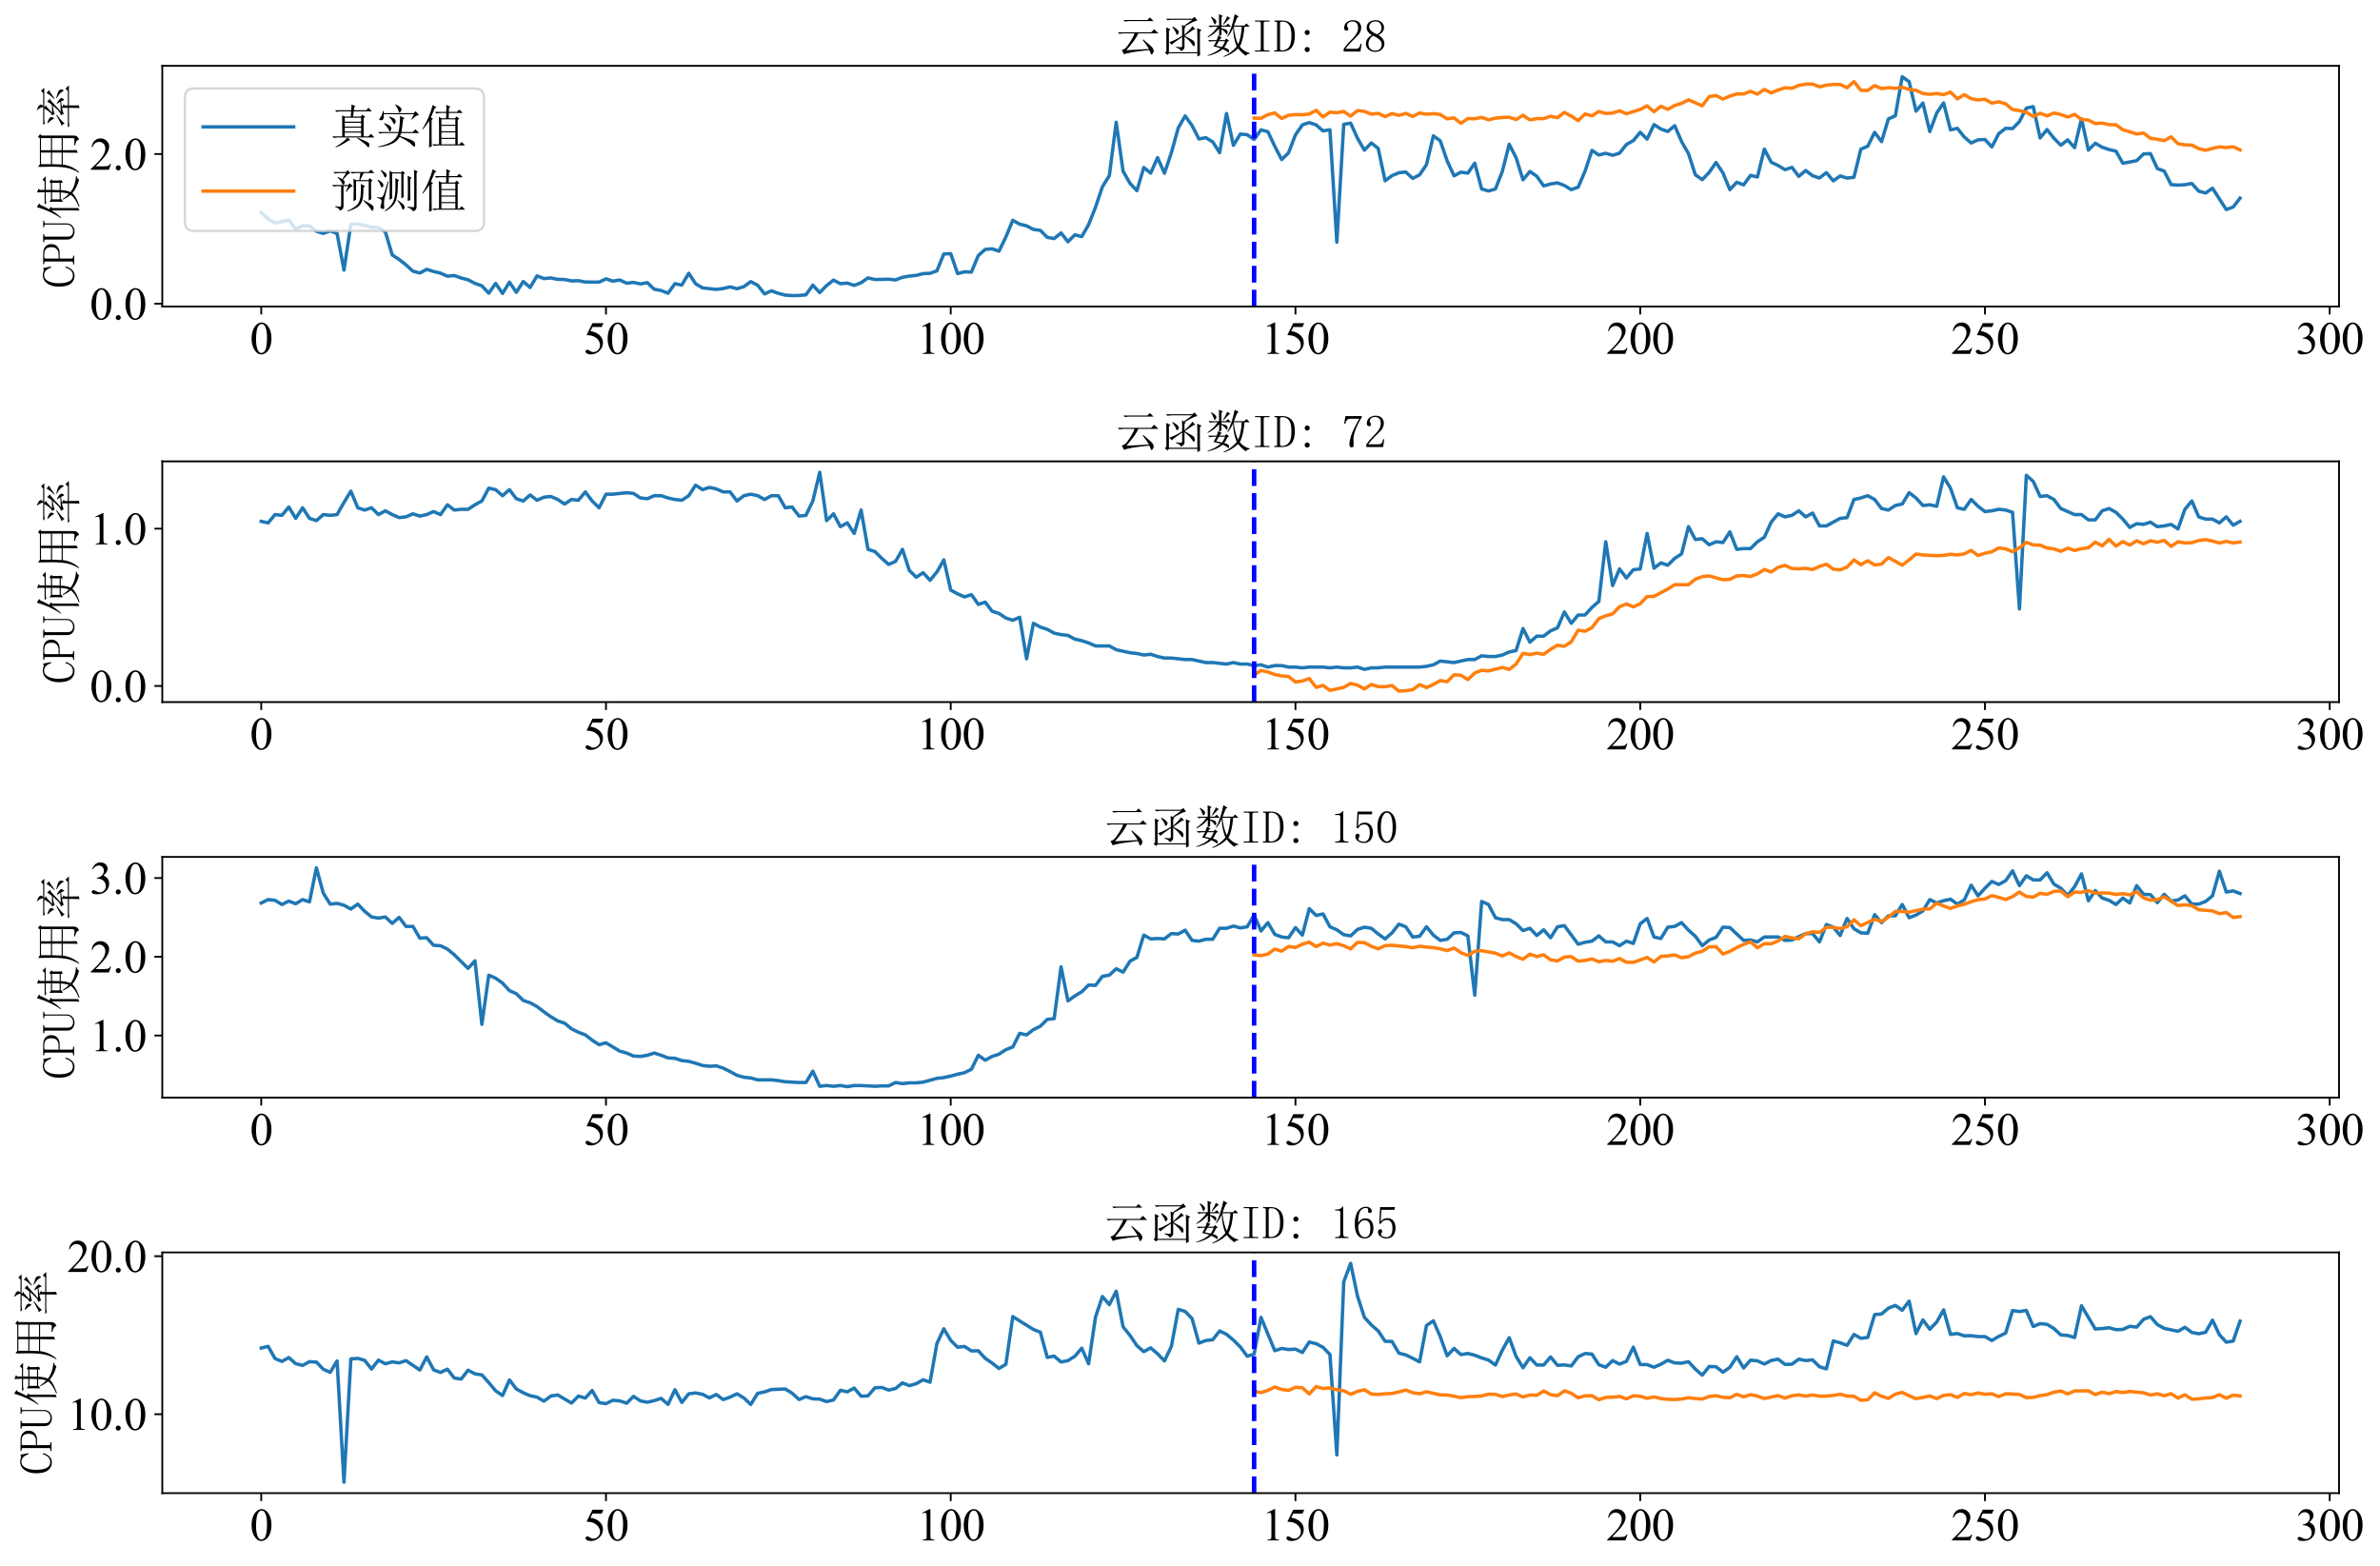 <?xml version="1.0" encoding="utf-8" standalone="no"?>
<!DOCTYPE svg PUBLIC "-//W3C//DTD SVG 1.1//EN"
  "http://www.w3.org/Graphics/SVG/1.1/DTD/svg11.dtd">
<svg xmlns:xlink="http://www.w3.org/1999/xlink" width="1050.58pt" height="691.482pt" viewBox="0 0 1050.58 691.482" xmlns="http://www.w3.org/2000/svg" version="1.1">
 <defs>
  <style type="text/css">*{stroke-linejoin: round; stroke-linecap: butt}</style>
 </defs>
 <g id="figure_1">
  <g id="patch_1">
   <path d="M 0 691.482 
L 1050.58 691.482 
L 1050.58 0 
L 0 0 
z
" style="fill: #ffffff"/>
  </g>
  <g id="axes_1">
   <g id="patch_2">
    <path d="M 71.638 135.317 
L 1032.489 135.317 
L 1032.489 29.059 
L 71.638 29.059 
z
" style="fill: #ffffff"/>
   </g>
   <g id="matplotlib.axis_1">
    <g id="xtick_1">
     <g id="line2d_1">
      <defs>
       <path id="m06dfa6ac2e" d="M 0 0 
L 0 3.5 
" style="stroke: #000000; stroke-width: 0.8"/>
      </defs>
      <g>
       <use xlink:href="#m06dfa6ac2e" x="115.313" y="135.317" style="stroke: #000000; stroke-width: 0.8"/>
      </g>
     </g>
     <g id="text_1">
      <!-- 0 -->
      <g transform="translate(110.313 156.204) scale(0.2 -0.2)">
       <defs>
        <path id="TimesNewRomanPSMT-30" d="M 231 2094 
Q 231 2819 450 3342 
Q 669 3866 1031 4122 
Q 1313 4325 1613 4325 
Q 2100 4325 2488 3828 
Q 2972 3213 2972 2159 
Q 2972 1422 2759 906 
Q 2547 391 2217 158 
Q 1888 -75 1581 -75 
Q 975 -75 572 641 
Q 231 1244 231 2094 
z
M 844 2016 
Q 844 1141 1059 588 
Q 1238 122 1591 122 
Q 1759 122 1940 273 
Q 2122 425 2216 781 
Q 2359 1319 2359 2297 
Q 2359 3022 2209 3506 
Q 2097 3866 1919 4016 
Q 1791 4119 1609 4119 
Q 1397 4119 1231 3928 
Q 1006 3669 925 3112 
Q 844 2556 844 2016 
z
" transform="scale(0.016)"/>
       </defs>
       <use xlink:href="#TimesNewRomanPSMT-30"/>
      </g>
     </g>
    </g>
    <g id="xtick_2">
     <g id="line2d_2">
      <g>
       <use xlink:href="#m06dfa6ac2e" x="267.491" y="135.317" style="stroke: #000000; stroke-width: 0.8"/>
      </g>
     </g>
     <g id="text_2">
      <!-- 50 -->
      <g transform="translate(257.491 156.204) scale(0.2 -0.2)">
       <defs>
        <path id="TimesNewRomanPSMT-35" d="M 2778 4238 
L 2534 3706 
L 1259 3706 
L 981 3138 
Q 1809 3016 2294 2522 
Q 2709 2097 2709 1522 
Q 2709 1188 2573 903 
Q 2438 619 2231 419 
Q 2025 219 1772 97 
Q 1413 -75 1034 -75 
Q 653 -75 479 54 
Q 306 184 306 341 
Q 306 428 378 495 
Q 450 563 559 563 
Q 641 563 702 538 
Q 763 513 909 409 
Q 1144 247 1384 247 
Q 1750 247 2026 523 
Q 2303 800 2303 1197 
Q 2303 1581 2056 1914 
Q 1809 2247 1375 2428 
Q 1034 2569 447 2591 
L 1259 4238 
L 2778 4238 
z
" transform="scale(0.016)"/>
       </defs>
       <use xlink:href="#TimesNewRomanPSMT-35"/>
       <use xlink:href="#TimesNewRomanPSMT-30" x="50"/>
      </g>
     </g>
    </g>
    <g id="xtick_3">
     <g id="line2d_3">
      <g>
       <use xlink:href="#m06dfa6ac2e" x="419.669" y="135.317" style="stroke: #000000; stroke-width: 0.8"/>
      </g>
     </g>
     <g id="text_3">
      <!-- 100 -->
      <g transform="translate(404.669 156.204) scale(0.2 -0.2)">
       <defs>
        <path id="TimesNewRomanPSMT-31" d="M 750 3822 
L 1781 4325 
L 1884 4325 
L 1884 747 
Q 1884 391 1914 303 
Q 1944 216 2037 169 
Q 2131 122 2419 116 
L 2419 0 
L 825 0 
L 825 116 
Q 1125 122 1212 167 
Q 1300 213 1334 289 
Q 1369 366 1369 747 
L 1369 3034 
Q 1369 3497 1338 3628 
Q 1316 3728 1258 3775 
Q 1200 3822 1119 3822 
Q 1003 3822 797 3725 
L 750 3822 
z
" transform="scale(0.016)"/>
       </defs>
       <use xlink:href="#TimesNewRomanPSMT-31"/>
       <use xlink:href="#TimesNewRomanPSMT-30" x="50"/>
       <use xlink:href="#TimesNewRomanPSMT-30" x="100"/>
      </g>
     </g>
    </g>
    <g id="xtick_4">
     <g id="line2d_4">
      <g>
       <use xlink:href="#m06dfa6ac2e" x="571.846" y="135.317" style="stroke: #000000; stroke-width: 0.8"/>
      </g>
     </g>
     <g id="text_4">
      <!-- 150 -->
      <g transform="translate(556.846 156.204) scale(0.2 -0.2)">
       <use xlink:href="#TimesNewRomanPSMT-31"/>
       <use xlink:href="#TimesNewRomanPSMT-35" x="50"/>
       <use xlink:href="#TimesNewRomanPSMT-30" x="100"/>
      </g>
     </g>
    </g>
    <g id="xtick_5">
     <g id="line2d_5">
      <g>
       <use xlink:href="#m06dfa6ac2e" x="724.024" y="135.317" style="stroke: #000000; stroke-width: 0.8"/>
      </g>
     </g>
     <g id="text_5">
      <!-- 200 -->
      <g transform="translate(709.024 156.204) scale(0.2 -0.2)">
       <defs>
        <path id="TimesNewRomanPSMT-32" d="M 2934 816 
L 2638 0 
L 138 0 
L 138 116 
Q 1241 1122 1691 1759 
Q 2141 2397 2141 2925 
Q 2141 3328 1894 3587 
Q 1647 3847 1303 3847 
Q 991 3847 742 3664 
Q 494 3481 375 3128 
L 259 3128 
Q 338 3706 661 4015 
Q 984 4325 1469 4325 
Q 1984 4325 2329 3994 
Q 2675 3663 2675 3213 
Q 2675 2891 2525 2569 
Q 2294 2063 1775 1497 
Q 997 647 803 472 
L 1909 472 
Q 2247 472 2383 497 
Q 2519 522 2628 598 
Q 2738 675 2819 816 
L 2934 816 
z
" transform="scale(0.016)"/>
       </defs>
       <use xlink:href="#TimesNewRomanPSMT-32"/>
       <use xlink:href="#TimesNewRomanPSMT-30" x="50"/>
       <use xlink:href="#TimesNewRomanPSMT-30" x="100"/>
      </g>
     </g>
    </g>
    <g id="xtick_6">
     <g id="line2d_6">
      <g>
       <use xlink:href="#m06dfa6ac2e" x="876.202" y="135.317" style="stroke: #000000; stroke-width: 0.8"/>
      </g>
     </g>
     <g id="text_6">
      <!-- 250 -->
      <g transform="translate(861.202 156.204) scale(0.2 -0.2)">
       <use xlink:href="#TimesNewRomanPSMT-32"/>
       <use xlink:href="#TimesNewRomanPSMT-35" x="50"/>
       <use xlink:href="#TimesNewRomanPSMT-30" x="100"/>
      </g>
     </g>
    </g>
    <g id="xtick_7">
     <g id="line2d_7">
      <g>
       <use xlink:href="#m06dfa6ac2e" x="1028.38" y="135.317" style="stroke: #000000; stroke-width: 0.8"/>
      </g>
     </g>
     <g id="text_7">
      <!-- 300 -->
      <g transform="translate(1013.38 156.204) scale(0.2 -0.2)">
       <defs>
        <path id="TimesNewRomanPSMT-33" d="M 325 3431 
Q 506 3859 782 4092 
Q 1059 4325 1472 4325 
Q 1981 4325 2253 3994 
Q 2459 3747 2459 3466 
Q 2459 3003 1878 2509 
Q 2269 2356 2469 2072 
Q 2669 1788 2669 1403 
Q 2669 853 2319 450 
Q 1863 -75 997 -75 
Q 569 -75 414 31 
Q 259 138 259 259 
Q 259 350 332 419 
Q 406 488 509 488 
Q 588 488 669 463 
Q 722 447 909 348 
Q 1097 250 1169 231 
Q 1284 197 1416 197 
Q 1734 197 1970 444 
Q 2206 691 2206 1028 
Q 2206 1275 2097 1509 
Q 2016 1684 1919 1775 
Q 1784 1900 1550 2001 
Q 1316 2103 1072 2103 
L 972 2103 
L 972 2197 
Q 1219 2228 1467 2375 
Q 1716 2522 1828 2728 
Q 1941 2934 1941 3181 
Q 1941 3503 1739 3701 
Q 1538 3900 1238 3900 
Q 753 3900 428 3381 
L 325 3431 
z
" transform="scale(0.016)"/>
       </defs>
       <use xlink:href="#TimesNewRomanPSMT-33"/>
       <use xlink:href="#TimesNewRomanPSMT-30" x="50"/>
       <use xlink:href="#TimesNewRomanPSMT-30" x="100"/>
      </g>
     </g>
    </g>
   </g>
   <g id="matplotlib.axis_2">
    <g id="ytick_1">
     <g id="line2d_8">
      <defs>
       <path id="m9694676204" d="M 0 0 
L -3.5 0 
" style="stroke: #000000; stroke-width: 0.8"/>
      </defs>
      <g>
       <use xlink:href="#m9694676204" x="71.638" y="134.075" style="stroke: #000000; stroke-width: 0.8"/>
      </g>
     </g>
     <g id="text_8">
      <!-- 0.0 -->
      <g transform="translate(39.638 141.019) scale(0.2 -0.2)">
       <defs>
        <path id="TimesNewRomanPSMT-2e" d="M 800 606 
Q 947 606 1047 504 
Q 1147 403 1147 259 
Q 1147 116 1045 14 
Q 944 -88 800 -88 
Q 656 -88 554 14 
Q 453 116 453 259 
Q 453 406 554 506 
Q 656 606 800 606 
z
" transform="scale(0.016)"/>
       </defs>
       <use xlink:href="#TimesNewRomanPSMT-30"/>
       <use xlink:href="#TimesNewRomanPSMT-2e" x="50"/>
       <use xlink:href="#TimesNewRomanPSMT-30" x="75"/>
      </g>
     </g>
    </g>
    <g id="ytick_2">
     <g id="line2d_9">
      <g>
       <use xlink:href="#m9694676204" x="71.638" y="67.998" style="stroke: #000000; stroke-width: 0.8"/>
      </g>
     </g>
     <g id="text_9">
      <!-- 2.0 -->
      <g transform="translate(39.638 74.942) scale(0.2 -0.2)">
       <use xlink:href="#TimesNewRomanPSMT-32"/>
       <use xlink:href="#TimesNewRomanPSMT-2e" x="50"/>
       <use xlink:href="#TimesNewRomanPSMT-30" x="75"/>
      </g>
     </g>
    </g>
    <g id="text_10">
     <!-- CPU使用率 -->
     <g transform="translate(33.059 127.188) rotate(-90) scale(0.2 -0.2)">
      <defs>
       <path id="SimSun-43" d="M 1725 50 
Q 1025 50 612 575 
Q 200 1100 200 2225 
Q 200 3175 637 3800 
Q 1075 4425 1825 4425 
Q 2000 4425 2175 4375 
Q 2350 4300 2475 4300 
Q 2575 4300 2637 4325 
Q 2700 4350 2750 4425 
L 2975 3325 
L 2825 3275 
Q 2675 3750 2425 4000 
Q 2175 4250 1775 4250 
Q 1250 4250 962 3675 
Q 675 3100 675 2250 
Q 675 1325 925 800 
Q 1175 275 1750 275 
Q 2150 275 2437 562 
Q 2725 850 2825 1325 
L 2975 1250 
Q 2850 725 2512 387 
Q 2175 50 1725 50 
z
" transform="scale(0.016)"/>
       <path id="SimSun-50" d="M 950 2100 
L 950 450 
Q 950 350 1012 300 
Q 1075 250 1175 250 
L 1350 250 
L 1350 100 
L 150 100 
L 150 250 
L 325 250 
Q 450 250 500 300 
Q 550 350 550 450 
L 550 4025 
Q 550 4125 500 4175 
Q 450 4225 325 4225 
L 175 4225 
L 175 4375 
L 1650 4375 
Q 2275 4375 2612 4062 
Q 2950 3750 2950 3275 
Q 2950 2700 2587 2400 
Q 2225 2100 1725 2100 
L 950 2100 
z
M 1575 2250 
Q 1950 2250 2237 2475 
Q 2525 2700 2525 3250 
Q 2525 3750 2287 3987 
Q 2050 4225 1525 4225 
L 1175 4225 
Q 1075 4225 1012 4175 
Q 950 4125 950 4025 
L 950 2250 
L 1575 2250 
z
" transform="scale(0.016)"/>
       <path id="SimSun-55" d="M 1625 250 
Q 2000 250 2262 500 
Q 2525 750 2525 1125 
L 2525 4025 
Q 2525 4125 2475 4175 
Q 2425 4225 2300 4225 
L 2150 4225 
L 2150 4375 
L 3050 4375 
L 3050 4225 
L 2900 4225 
Q 2800 4225 2737 4175 
Q 2675 4125 2675 4025 
L 2675 1125 
Q 2675 625 2337 337 
Q 2000 50 1575 50 
Q 1125 50 787 300 
Q 450 550 450 1100 
L 450 4025 
Q 450 4125 400 4175 
Q 350 4225 225 4225 
L 100 4225 
L 100 4375 
L 1200 4375 
L 1200 4225 
L 1075 4225 
Q 975 4225 912 4175 
Q 850 4125 850 4025 
L 850 1100 
Q 850 600 1062 425 
Q 1275 250 1625 250 
z
" transform="scale(0.016)"/>
       <path id="SimSun-4f7f" d="M 2875 3150 
L 2875 2100 
L 3825 2100 
Q 3850 2825 3850 3150 
L 2875 3150 
z
M 4175 3150 
Q 4175 2800 4150 2100 
L 5150 2100 
L 5150 3150 
L 4175 3150 
z
M 5475 3100 
L 5475 2425 
Q 5475 2100 5500 1800 
L 5150 1675 
L 5150 1950 
L 4150 1950 
Q 4125 1175 3875 600 
Q 4275 275 4875 75 
Q 5475 -125 6075 -150 
L 6075 -250 
Q 5700 -300 5600 -575 
Q 4525 -325 3725 350 
Q 3425 25 2925 -225 
Q 2425 -475 1875 -650 
L 1825 -550 
Q 2400 -325 2850 -25 
Q 3300 275 3500 575 
Q 3200 925 2825 1650 
L 2900 1700 
Q 3325 1100 3625 825 
Q 3800 1300 3825 1950 
L 2875 1950 
L 2875 1825 
L 2525 1675 
Q 2550 2075 2550 2562 
Q 2550 3050 2525 3500 
L 2875 3300 
L 3850 3300 
L 3850 4025 
L 2975 4025 
Q 2650 4025 2375 3950 
L 2150 4175 
L 3850 4175 
L 3850 4525 
Q 3850 4775 3825 5225 
L 4350 5000 
L 4175 4825 
L 4175 4175 
L 5300 4175 
L 5600 4475 
L 6050 4025 
L 4175 4025 
L 4175 3300 
L 5100 3300 
L 5275 3525 
L 5650 3225 
L 5475 3100 
z
M 1675 3175 
L 1675 -450 
L 1325 -625 
Q 1350 -75 1350 350 
L 1350 3200 
Q 900 2475 350 1900 
L 275 1950 
Q 700 2525 1112 3400 
Q 1525 4275 1800 5250 
L 2325 4925 
L 2125 4800 
Q 1725 3925 1500 3525 
L 1875 3325 
L 1675 3175 
z
" transform="scale(0.016)"/>
       <path id="SimSun-7528" d="M 3400 3150 
L 3400 1825 
L 5075 1825 
L 5075 3150 
L 3400 3150 
z
M 4075 100 
Q 4725 50 4900 62 
Q 5075 75 5075 400 
L 5075 1675 
L 3400 1675 
Q 3400 75 3425 -225 
L 3050 -400 
Q 3075 1025 3075 1675 
L 1425 1675 
Q 1250 350 375 -600 
L 300 -550 
Q 775 225 950 1025 
Q 1125 1825 1125 3225 
Q 1125 4625 1100 5075 
L 1475 4825 
L 5050 4825 
L 5225 5100 
L 5625 4800 
L 5425 4600 
L 5425 225 
Q 5450 -400 4875 -575 
Q 4825 -150 4075 -25 
L 4075 100 
z
M 1475 4675 
L 1475 3300 
L 3075 3300 
L 3075 4675 
L 1475 4675 
z
M 3400 4675 
L 3400 3300 
L 5075 3300 
L 5075 4675 
L 3400 4675 
z
M 1475 3150 
Q 1450 2100 1425 1825 
L 3075 1825 
L 3075 3150 
L 1475 3150 
z
" transform="scale(0.016)"/>
       <path id="SimSun-7387" d="M 875 3725 
L 925 3800 
Q 1375 3650 1550 3525 
Q 1725 3400 1725 3250 
Q 1725 3175 1662 3025 
Q 1600 2875 1550 2875 
Q 1500 2875 1425 3050 
Q 1275 3325 875 3725 
z
M 550 1850 
Q 875 1925 2000 2575 
L 2050 2500 
Q 1675 2225 1337 1937 
Q 1000 1650 875 1425 
L 550 1850 
z
M 5200 3450 
Q 4800 3150 4275 2800 
L 4225 2875 
Q 4775 3400 5050 3925 
L 5450 3525 
L 5200 3450 
z
M 4325 2500 
L 4350 2575 
Q 5225 2350 5375 2212 
Q 5525 2075 5525 1900 
Q 5525 1775 5487 1662 
Q 5450 1550 5400 1550 
Q 5325 1550 5200 1800 
Q 4975 2150 4325 2500 
z
M 3150 3900 
Q 2500 3300 2300 3150 
Q 2800 3150 3400 3175 
Q 3700 3500 3850 3825 
L 4250 3450 
Q 4050 3400 3450 2825 
Q 2850 2250 2475 1950 
Q 3150 1975 3850 2000 
Q 3750 2175 3550 2450 
L 3600 2500 
Q 4050 2250 4200 2100 
Q 4350 1950 4350 1850 
Q 4350 1775 4250 1625 
Q 4150 1475 4100 1475 
Q 4075 1475 4050 1550 
Q 4000 1700 3900 1900 
Q 3650 1875 3075 1800 
L 3500 1550 
L 3325 1425 
L 3325 975 
L 5325 975 
L 5650 1300 
L 6100 825 
L 3325 825 
Q 3325 -275 3350 -525 
L 2975 -650 
Q 3000 0 3000 825 
L 1125 825 
Q 800 825 525 750 
L 300 975 
L 3000 975 
L 3000 1775 
Q 2450 1700 2200 1525 
L 1950 1950 
Q 2275 1950 2675 2350 
Q 3075 2750 3325 3050 
Q 2400 2950 2150 2775 
L 1950 3175 
Q 2150 3150 2475 3575 
Q 2800 4000 2900 4225 
L 1450 4225 
Q 1125 4225 850 4150 
L 625 4375 
L 3100 4375 
Q 3050 4800 2675 5200 
L 2725 5250 
Q 3225 5050 3337 4912 
Q 3450 4775 3450 4700 
Q 3450 4550 3250 4375 
L 5025 4375 
L 5350 4675 
L 5775 4225 
L 3050 4225 
L 3375 3950 
L 3150 3900 
z
" transform="scale(0.016)"/>
      </defs>
      <use xlink:href="#SimSun-43"/>
      <use xlink:href="#SimSun-50" x="50"/>
      <use xlink:href="#SimSun-55" x="100"/>
      <use xlink:href="#SimSun-4f7f" x="150"/>
      <use xlink:href="#SimSun-7528" x="250"/>
      <use xlink:href="#SimSun-7387" x="350"/>
     </g>
    </g>
   </g>
   <g id="line2d_10">
    <path d="M 115.313 93.834 
L 118.356 96.669 
L 121.4 98.393 
L 124.443 97.878 
L 127.487 97.164 
L 130.53 101.109 
L 133.574 99.662 
L 136.617 99.741 
L 139.661 102.081 
L 142.705 103.032 
L 145.748 101.922 
L 148.792 103.072 
L 151.835 119.227 
L 154.879 99.008 
L 157.922 98.849 
L 160.966 99.484 
L 164.01 100.356 
L 167.053 100.455 
L 170.097 102.338 
L 173.14 112.541 
L 176.184 114.543 
L 179.227 116.921 
L 182.271 119.697 
L 185.314 120.516 
L 188.358 118.891 
L 191.402 119.842 
L 194.445 120.569 
L 197.489 121.917 
L 200.532 121.626 
L 203.576 122.723 
L 206.619 123.503 
L 209.663 125.102 
L 212.706 126.172 
L 215.75 129.417 
L 218.794 125.115 
L 221.837 129.529 
L 224.881 124.547 
L 227.924 129.047 
L 230.968 124.269 
L 234.011 126.906 
L 237.055 121.785 
L 240.099 122.974 
L 243.142 122.69 
L 246.186 123.311 
L 249.229 123.39 
L 252.273 123.998 
L 255.316 123.912 
L 258.36 124.494 
L 264.447 124.533 
L 267.491 123.086 
L 270.534 124.111 
L 273.578 123.595 
L 276.621 125.003 
L 279.665 124.672 
L 282.708 125.32 
L 285.752 124.785 
L 288.795 127.685 
L 291.839 128.24 
L 294.883 129.43 
L 297.926 125.234 
L 300.97 125.842 
L 304.013 120.635 
L 307.057 125.26 
L 310.1 127.084 
L 316.187 127.751 
L 319.231 127.381 
L 322.275 126.621 
L 325.318 127.454 
L 328.362 126.536 
L 331.405 124.315 
L 334.449 125.908 
L 337.492 129.74 
L 340.536 128.386 
L 343.58 129.496 
L 346.623 130.276 
L 349.667 130.487 
L 352.71 130.441 
L 355.754 130.143 
L 358.797 125.875 
L 361.841 129.179 
L 364.884 126.053 
L 367.928 123.648 
L 370.972 125.234 
L 374.015 124.97 
L 377.059 125.987 
L 380.102 124.798 
L 383.146 122.67 
L 386.189 123.397 
L 392.276 123.238 
L 395.32 123.569 
L 398.364 122.419 
L 401.407 121.877 
L 404.451 121.56 
L 407.494 120.78 
L 410.538 120.661 
L 413.581 119.538 
L 416.625 112.091 
L 419.669 111.992 
L 422.712 120.767 
L 425.756 119.987 
L 428.799 120.093 
L 431.843 112.811 
L 434.886 110.096 
L 437.93 109.831 
L 440.973 110.862 
L 444.017 104.598 
L 447.061 97.244 
L 450.104 98.949 
L 453.148 99.689 
L 456.191 101.274 
L 459.235 101.697 
L 462.278 104.763 
L 465.322 105.318 
L 468.365 102.834 
L 471.409 106.719 
L 474.453 103.653 
L 477.496 104.446 
L 480.54 99.16 
L 483.583 91.455 
L 486.627 82.436 
L 489.67 77.579 
L 492.714 54.01 
L 495.757 75.597 
L 498.801 80.916 
L 501.845 84.154 
L 504.888 73.945 
L 507.932 76.423 
L 510.975 69.584 
L 514.019 76.456 
L 517.062 67.436 
L 520.106 56.461 
L 523.15 51.175 
L 526.193 55.417 
L 529.237 61.324 
L 532.28 60.769 
L 535.324 62.639 
L 538.367 67.41 
L 541.411 50.105 
L 544.454 64.179 
L 547.498 59.183 
L 550.542 59.461 
L 553.585 61.562 
L 556.629 57.32 
L 559.672 58.153 
L 562.716 64.589 
L 565.759 70.443 
L 568.803 67.436 
L 571.846 59.507 
L 574.89 55.14 
L 577.934 54.109 
L 580.977 55.14 
L 584.021 57.796 
L 587.064 57.28 
L 590.108 106.878 
L 593.151 54.902 
L 596.195 54.347 
L 599.239 61.047 
L 602.282 66.28 
L 605.326 63.108 
L 608.369 65.527 
L 611.413 79.793 
L 614.456 77.546 
L 617.5 76.258 
L 620.543 75.927 
L 623.587 78.736 
L 626.631 77.183 
L 629.674 72.69 
L 632.718 59.976 
L 635.761 62.157 
L 638.805 71.011 
L 641.848 77.612 
L 644.892 75.993 
L 647.935 76.423 
L 650.979 72.029 
L 654.023 83.394 
L 657.066 84.319 
L 660.11 83.427 
L 663.153 75.696 
L 666.197 63.683 
L 669.24 69.65 
L 672.284 79.363 
L 675.327 75.696 
L 678.371 77.811 
L 681.415 82.072 
L 684.458 81.213 
L 687.502 80.718 
L 690.545 81.874 
L 693.589 83.724 
L 696.632 82.601 
L 699.676 75.531 
L 702.72 66.399 
L 705.763 68.421 
L 708.807 67.668 
L 711.85 68.54 
L 714.894 67.628 
L 717.937 63.782 
L 720.981 62.078 
L 724.024 58.391 
L 727.068 61.404 
L 730.112 54.981 
L 733.155 56.963 
L 736.199 58.034 
L 739.242 55.496 
L 742.286 62.514 
L 745.329 67.787 
L 748.373 77.176 
L 751.416 79.297 
L 754.46 76.126 
L 757.504 71.725 
L 760.547 76.35 
L 763.591 83.724 
L 766.634 80.454 
L 769.678 81.61 
L 772.721 77.414 
L 775.765 78.141 
L 778.809 65.804 
L 781.852 71.599 
L 784.896 73.053 
L 787.939 74.903 
L 790.983 73.879 
L 794.026 77.844 
L 797.07 75.267 
L 800.113 77.579 
L 803.157 78.57 
L 806.201 76.192 
L 809.244 79.826 
L 812.288 77.678 
L 815.331 78.603 
L 818.375 78.24 
L 821.418 65.837 
L 824.462 64.536 
L 827.505 58.43 
L 830.549 62.514 
L 833.593 52.483 
L 836.636 51.115 
L 839.68 33.889 
L 842.723 36.063 
L 845.767 49.06 
L 848.81 45.499 
L 851.854 58.073 
L 854.898 49.906 
L 857.941 45.426 
L 860.985 57.32 
L 864.028 56.646 
L 867.072 60.492 
L 870.115 63.108 
L 873.159 61.721 
L 876.202 61.602 
L 879.246 64.853 
L 882.29 58.985 
L 885.333 56.646 
L 888.377 56.765 
L 891.42 53.666 
L 894.464 47.719 
L 897.507 47.072 
L 900.551 60.888 
L 903.594 57.201 
L 906.638 61.007 
L 909.682 64.1 
L 912.725 61.76 
L 915.769 65.17 
L 918.812 52.444 
L 921.856 66.254 
L 924.899 63.227 
L 927.943 64.998 
L 930.986 66.016 
L 934.03 66.743 
L 937.074 72.062 
L 943.161 70.939 
L 946.204 67.965 
L 949.248 67.8 
L 952.291 74.408 
L 955.335 75.531 
L 958.379 81.504 
L 961.422 81.716 
L 964.466 81.557 
L 967.509 80.976 
L 970.553 84.385 
L 973.596 85.205 
L 976.64 83.09 
L 982.727 92.499 
L 985.771 91.389 
L 988.814 87.451 
L 988.814 87.451 
" clip-path="url(#p78474e8b8d)" style="fill: none; stroke: #1f77b4; stroke-width: 1.5; stroke-linecap: square"/>
   </g>
   <g id="line2d_11">
    <path d="M 553.585 52.126 
L 556.629 52.222 
L 559.672 50.62 
L 562.716 49.853 
L 565.759 52.297 
L 568.803 50.866 
L 571.846 50.61 
L 574.89 50.645 
L 577.934 50.333 
L 580.977 48.729 
L 584.021 51.604 
L 587.064 49.52 
L 590.108 49.755 
L 593.151 49.22 
L 596.195 51.248 
L 599.239 48.84 
L 602.282 49.153 
L 605.326 50.419 
L 608.369 50.027 
L 611.413 51.474 
L 614.456 50.119 
L 617.5 50.918 
L 620.543 50.064 
L 623.587 51.395 
L 626.631 49.885 
L 629.674 50.415 
L 632.718 50.179 
L 635.761 50.546 
L 638.805 52.436 
L 641.848 52.051 
L 644.892 54.415 
L 647.935 52.316 
L 650.979 52.431 
L 654.023 51.798 
L 657.066 52.878 
L 660.11 52.157 
L 663.153 51.875 
L 666.197 51.752 
L 669.24 52.753 
L 672.284 50.897 
L 675.327 52.916 
L 678.371 52.37 
L 681.415 52.347 
L 684.458 51.332 
L 687.502 51.923 
L 690.545 49.609 
L 693.589 51.243 
L 696.632 53.246 
L 699.676 50.299 
L 702.72 51.139 
L 705.763 49.216 
L 708.807 50.087 
L 711.85 49.897 
L 714.894 48.897 
L 717.937 50.212 
L 724.024 48.326 
L 727.068 46.709 
L 730.112 49.331 
L 733.155 46.908 
L 736.199 48.272 
L 739.242 46.566 
L 742.286 45.638 
L 745.329 44.058 
L 751.416 46.698 
L 754.46 42.675 
L 757.504 42.173 
L 760.547 43.746 
L 763.591 42.416 
L 766.634 41.456 
L 769.678 41.472 
L 772.721 40.314 
L 775.765 41.552 
L 778.809 39.497 
L 781.852 40.999 
L 784.896 39.745 
L 787.939 38.757 
L 790.983 38.982 
L 794.026 37.694 
L 797.07 37.169 
L 800.113 37.102 
L 803.157 38.327 
L 806.201 37.602 
L 809.244 37.293 
L 812.288 37.282 
L 815.331 38.75 
L 818.375 36.013 
L 821.418 39.839 
L 824.462 39.946 
L 827.505 37.784 
L 830.549 39.104 
L 833.593 38.703 
L 836.636 39.006 
L 839.68 38.482 
L 842.723 39.533 
L 845.767 39.849 
L 848.81 41.269 
L 851.854 41.627 
L 854.898 41.282 
L 857.941 41.774 
L 860.985 40.646 
L 864.028 43.647 
L 867.072 41.802 
L 870.115 43.544 
L 873.159 44.126 
L 876.202 43.81 
L 879.246 45.522 
L 882.29 44.936 
L 885.333 45.818 
L 888.377 48.373 
L 891.42 48.818 
L 894.464 49.526 
L 897.507 51.458 
L 900.551 49.992 
L 903.594 51.148 
L 906.638 49.905 
L 909.682 50.524 
L 912.725 51.676 
L 915.769 50.49 
L 918.812 52.732 
L 921.856 52.998 
L 924.899 54.554 
L 927.943 54.344 
L 930.986 55.023 
L 934.03 55.092 
L 937.074 57.295 
L 940.117 58.162 
L 943.161 59.145 
L 946.204 58.73 
L 949.248 61.04 
L 952.291 61.497 
L 955.335 62.094 
L 958.379 60.406 
L 961.422 63.458 
L 964.466 63.944 
L 967.509 64.066 
L 970.553 65.593 
L 973.596 66.358 
L 976.64 65.509 
L 979.683 64.825 
L 982.727 65.147 
L 985.771 64.8 
L 988.814 66.175 
L 988.814 66.175 
" clip-path="url(#p78474e8b8d)" style="fill: none; stroke: #ff7f0e; stroke-width: 1.5; stroke-linecap: square"/>
   </g>
   <g id="line2d_12">
    <path d="M 553.585 135.317 
L 553.585 29.059 
" clip-path="url(#p78474e8b8d)" style="fill: none; stroke-dasharray: 7.4,3.2; stroke-dashoffset: 0; stroke: #0000ff; stroke-width: 2"/>
   </g>
   <g id="patch_3">
    <path d="M 71.638 135.317 
L 71.638 29.059 
" style="fill: none; stroke: #000000; stroke-width: 0.8; stroke-linejoin: miter; stroke-linecap: square"/>
   </g>
   <g id="patch_4">
    <path d="M 1032.489 135.317 
L 1032.489 29.059 
" style="fill: none; stroke: #000000; stroke-width: 0.8; stroke-linejoin: miter; stroke-linecap: square"/>
   </g>
   <g id="patch_5">
    <path d="M 71.638 135.317 
L 1032.489 135.317 
" style="fill: none; stroke: #000000; stroke-width: 0.8; stroke-linejoin: miter; stroke-linecap: square"/>
   </g>
   <g id="patch_6">
    <path d="M 71.638 29.059 
L 1032.489 29.059 
" style="fill: none; stroke: #000000; stroke-width: 0.8; stroke-linejoin: miter; stroke-linecap: square"/>
   </g>
   <g id="text_11">
    <!-- 云函数ID: 28 -->
    <g transform="translate(492.063 23.059) scale(0.2 -0.2)">
     <defs>
      <path id="SimSun-4e91" d="M 1200 4450 
L 4500 4450 
L 4850 4800 
L 5350 4300 
L 1975 4300 
Q 1700 4300 1425 4225 
L 1200 4450 
z
M 1600 275 
Q 2300 300 4725 450 
Q 4425 975 3850 1700 
L 3925 1775 
Q 5200 725 5287 500 
Q 5375 275 5375 175 
Q 5375 0 5250 -162 
Q 5125 -325 5075 -325 
Q 5025 -325 4975 -200 
Q 4875 50 4775 300 
Q 1650 -25 1300 -300 
L 975 300 
Q 1225 350 1462 550 
Q 1700 750 2150 1462 
Q 2600 2175 2725 2600 
L 1250 2600 
Q 925 2600 650 2525 
L 425 2750 
L 5025 2750 
L 5450 3175 
L 6025 2600 
L 3250 2600 
Q 3000 2025 2500 1375 
Q 2000 725 1600 275 
z
" transform="scale(0.016)"/>
      <path id="SimSun-51fd" d="M 3050 2275 
L 3050 3000 
Q 3050 3450 3025 3800 
L 3275 3625 
L 4450 4475 
L 1650 4475 
Q 1325 4475 1050 4400 
L 825 4625 
L 4450 4625 
L 4775 4875 
L 5150 4375 
Q 4875 4325 4550 4175 
Q 4225 4025 3400 3550 
L 3550 3450 
L 3375 3325 
L 3375 2400 
Q 4250 3225 4475 3600 
L 4875 3150 
L 4625 3125 
Q 3625 2425 3400 2275 
Q 4575 1675 4687 1487 
Q 4800 1300 4800 1150 
Q 4800 1025 4750 925 
Q 4700 825 4675 825 
Q 4575 825 4375 1150 
Q 4075 1600 3375 2150 
L 3375 725 
Q 3375 350 2875 150 
Q 2850 450 2200 650 
L 2200 750 
Q 2800 675 2925 700 
Q 3050 725 3050 850 
L 3050 2100 
Q 1850 1300 1625 1025 
L 1275 1400 
Q 1575 1475 2087 1725 
Q 2600 1975 3050 2275 
z
M 1700 3475 
L 1775 3550 
Q 2350 3200 2475 3025 
Q 2600 2850 2600 2775 
Q 2600 2650 2500 2525 
Q 2400 2400 2350 2400 
Q 2275 2400 2225 2575 
Q 2150 2875 1700 3475 
z
M 5150 0 
L 5150 2175 
Q 5150 2725 5125 3325 
L 5725 3050 
L 5500 2850 
L 5500 525 
Q 5500 100 5525 -400 
L 5150 -600 
L 5150 -150 
L 1250 -150 
L 1000 -375 
L 675 -50 
L 875 125 
L 875 2375 
Q 875 2800 850 3425 
L 1450 3150 
L 1225 2975 
L 1225 0 
L 5150 0 
z
" transform="scale(0.016)"/>
      <path id="SimSun-6570" d="M 1875 1525 
Q 1675 1200 1500 900 
Q 1825 825 2275 725 
Q 2500 975 2725 1525 
L 1875 1525 
z
M 850 4900 
Q 1325 4600 1425 4450 
Q 1525 4300 1525 4225 
Q 1525 4100 1437 3975 
Q 1350 3850 1300 3850 
Q 1225 3850 1150 4100 
Q 1050 4450 775 4850 
L 850 4900 
z
M 3000 4975 
L 3450 4675 
Q 3250 4625 3100 4425 
Q 2925 4225 2525 3825 
L 2450 3875 
Q 2925 4625 3000 4975 
z
M 1875 5250 
L 2425 5000 
L 2225 4825 
L 2225 3675 
L 2850 3675 
L 3125 3950 
L 3550 3525 
L 2225 3525 
L 2225 3300 
Q 2800 3175 2937 3062 
Q 3075 2950 3075 2775 
Q 3075 2700 3050 2587 
Q 3025 2475 2975 2475 
Q 2925 2475 2800 2650 
Q 2600 2925 2225 3175 
L 2225 2400 
L 1925 2200 
L 2275 2050 
Q 2150 2000 1950 1675 
L 2725 1675 
L 2900 1900 
L 3275 1575 
L 3050 1450 
Q 2800 875 2600 650 
Q 3000 550 3137 437 
Q 3275 325 3275 150 
Q 3275 -25 3200 -25 
Q 3125 -25 3025 75 
Q 2750 275 2400 425 
Q 1525 -275 325 -500 
L 300 -425 
Q 1450 -50 2100 550 
Q 1600 725 1125 800 
Q 1225 950 1525 1525 
L 1200 1525 
Q 875 1525 600 1450 
L 375 1675 
L 1575 1675 
Q 1675 1925 1775 2275 
L 1900 2225 
L 1900 3250 
Q 1225 2475 350 2050 
L 300 2125 
Q 1225 2775 1700 3525 
L 1250 3525 
Q 925 3525 650 3450 
L 425 3675 
L 1900 3675 
Q 1900 4575 1875 5250 
z
M 3925 3525 
Q 4050 2075 4525 1100 
Q 4925 1950 5025 3525 
L 3925 3525 
z
M 4050 5250 
L 4625 4925 
Q 4425 4850 4325 4625 
Q 4225 4400 3950 3675 
L 5375 3675 
L 5675 3975 
L 6125 3525 
L 5400 3525 
Q 5250 1675 4750 775 
Q 5325 75 6100 -100 
L 6100 -200 
Q 5625 -275 5600 -500 
Q 4950 -50 4525 525 
Q 3700 -275 2550 -650 
L 2500 -575 
Q 3650 -50 4325 800 
Q 3850 1975 3825 3375 
Q 3575 2725 3100 2150 
L 3025 2200 
Q 3625 3200 4050 5250 
z
" transform="scale(0.016)"/>
      <path id="SimSun-49" d="M 600 4225 
L 600 4375 
L 2600 4375 
L 2600 4225 
L 2025 4225 
Q 1925 4225 1862 4175 
Q 1800 4125 1800 4025 
L 1800 450 
Q 1800 350 1862 300 
Q 1925 250 2025 250 
L 2600 250 
L 2600 100 
L 600 100 
L 600 250 
L 1175 250 
Q 1300 250 1350 300 
Q 1400 350 1400 450 
L 1400 4025 
Q 1400 4125 1350 4175 
Q 1300 4225 1175 4225 
L 600 4225 
z
" transform="scale(0.016)"/>
      <path id="SimSun-44" d="M 2500 2275 
Q 2500 3350 2175 3787 
Q 1850 4225 1275 4225 
Q 1100 4225 1012 4175 
Q 925 4125 925 4025 
L 925 450 
Q 925 350 1000 300 
Q 1075 250 1200 250 
Q 1750 250 2125 662 
Q 2500 1075 2500 2275 
z
M 525 4025 
Q 525 4125 475 4175 
Q 425 4225 300 4225 
L 150 4225 
L 150 4375 
L 1275 4375 
Q 2050 4375 2512 3875 
Q 2975 3375 2975 2325 
Q 2975 1175 2525 637 
Q 2075 100 1200 100 
L 125 100 
L 125 250 
L 300 250 
Q 425 250 475 300 
Q 525 350 525 450 
L 525 4025 
z
" transform="scale(0.016)"/>
      <path id="SimSun-3a" d="M 1900 2725 
Q 1900 2575 1800 2475 
Q 1700 2375 1550 2375 
Q 1400 2375 1300 2475 
Q 1200 2575 1200 2725 
Q 1200 2875 1300 2975 
Q 1400 3075 1550 3075 
Q 1700 3075 1800 2975 
Q 1900 2875 1900 2725 
z
M 1900 375 
Q 1900 225 1800 125 
Q 1700 25 1550 25 
Q 1400 25 1300 125 
Q 1200 225 1200 375 
Q 1200 525 1300 625 
Q 1400 725 1550 725 
Q 1700 725 1800 625 
Q 1900 525 1900 375 
z
" transform="scale(0.016)"/>
      <path id="SimSun-20" d="M 0 0 
Q 0 0 0 0 
z
" transform="scale(0.016)"/>
      <path id="SimSun-32" d="M 2325 3325 
Q 2325 3775 2125 4012 
Q 1925 4250 1525 4250 
Q 1225 4250 1012 4087 
Q 800 3925 800 3675 
Q 800 3525 900 3425 
Q 975 3325 975 3225 
Q 975 3100 912 3037 
Q 850 2975 725 2975 
Q 575 2975 487 3062 
Q 400 3150 400 3350 
Q 400 3875 775 4150 
Q 1150 4425 1575 4425 
Q 2175 4425 2462 4125 
Q 2750 3825 2750 3375 
Q 2750 3075 2612 2775 
Q 2475 2475 2175 2200 
Q 1450 1500 1062 1062 
Q 675 625 600 475 
L 2075 475 
Q 2300 475 2450 650 
Q 2600 825 2650 1175 
L 2800 1175 
L 2650 100 
L 325 100 
L 325 425 
Q 450 650 737 1000 
Q 1025 1350 1500 1825 
Q 1925 2250 2125 2625 
Q 2325 3000 2325 3325 
z
" transform="scale(0.016)"/>
      <path id="SimSun-38" d="M 625 1125 
Q 625 725 887 475 
Q 1150 225 1550 225 
Q 2025 225 2237 475 
Q 2450 725 2450 1100 
Q 2450 1425 2150 1725 
Q 1850 2025 1250 2275 
Q 950 2075 787 1775 
Q 625 1475 625 1125 
z
M 2825 1175 
Q 2825 700 2475 375 
Q 2125 50 1550 50 
Q 1025 50 650 375 
Q 275 700 275 1125 
Q 275 1550 487 1850 
Q 700 2150 1100 2375 
Q 750 2550 562 2812 
Q 375 3075 375 3400 
Q 375 3825 700 4125 
Q 1025 4425 1600 4425 
Q 2125 4425 2450 4125 
Q 2775 3825 2775 3400 
Q 2775 3100 2587 2837 
Q 2400 2575 2000 2375 
Q 2425 2125 2625 1825 
Q 2825 1525 2825 1175 
z
M 2425 3375 
Q 2425 3725 2225 3987 
Q 2025 4250 1600 4250 
Q 1125 4250 925 4000 
Q 725 3750 725 3475 
Q 725 3200 1012 2937 
Q 1300 2675 1825 2475 
Q 2125 2625 2275 2850 
Q 2425 3075 2425 3375 
z
" transform="scale(0.016)"/>
     </defs>
     <use xlink:href="#SimSun-4e91"/>
     <use xlink:href="#SimSun-51fd" x="100"/>
     <use xlink:href="#SimSun-6570" x="200"/>
     <use xlink:href="#SimSun-49" x="300"/>
     <use xlink:href="#SimSun-44" x="350"/>
     <use xlink:href="#SimSun-3a" x="400"/>
     <use xlink:href="#SimSun-20" x="450"/>
     <use xlink:href="#SimSun-32" x="500"/>
     <use xlink:href="#SimSun-38" x="550"/>
    </g>
   </g>
   <g id="legend_1">
    <g id="patch_7">
     <path d="M 85.638 101.934 
L 209.637 101.934 
Q 213.637 101.934 213.637 97.934 
L 213.637 43.059 
Q 213.637 39.059 209.637 39.059 
L 85.638 39.059 
Q 81.638 39.059 81.638 43.059 
L 81.638 97.934 
Q 81.638 101.934 85.638 101.934 
z
" style="fill: #ffffff; opacity: 0.8; stroke: #cccccc; stroke-linejoin: miter"/>
    </g>
    <g id="line2d_13">
     <path d="M 89.638 55.997 
L 109.638 55.997 
L 129.637 55.997 
" style="fill: none; stroke: #1f77b4; stroke-width: 1.5; stroke-linecap: square"/>
    </g>
    <g id="text_12">
     <!-- 真实值 -->
     <g transform="translate(145.637 62.997) scale(0.2 -0.2)">
      <defs>
       <path id="SimSun-771f" d="M 2050 3450 
L 2050 2900 
L 4300 2900 
L 4300 3450 
L 2050 3450 
z
M 2050 2750 
L 2050 2225 
L 4300 2225 
L 4300 2750 
L 2050 2750 
z
M 2050 2075 
L 2050 1550 
L 4300 1550 
L 4300 2075 
L 2050 2075 
z
M 2050 1400 
L 2050 875 
L 4300 875 
L 4300 1400 
L 2050 1400 
z
M 2875 3600 
L 2925 4325 
L 1525 4325 
Q 1200 4325 925 4250 
L 700 4475 
L 2950 4475 
Q 2975 4825 2975 5275 
L 3550 5025 
L 3375 4925 
L 3300 4475 
L 5000 4475 
L 5325 4825 
L 5775 4325 
L 3275 4325 
L 3200 3600 
L 4275 3600 
L 4450 3875 
L 4850 3575 
L 4650 3375 
L 4650 875 
L 5300 875 
L 5675 1225 
L 6125 725 
L 1150 725 
Q 825 725 550 650 
L 325 875 
L 1700 875 
Q 1700 3200 1675 3775 
L 2050 3600 
L 2875 3600 
z
M 2425 725 
L 2825 350 
L 2575 300 
Q 1500 -425 800 -650 
L 775 -575 
Q 1950 125 2425 725 
z
M 3800 700 
Q 4575 375 4962 200 
Q 5350 25 5400 -112 
Q 5450 -250 5450 -325 
Q 5450 -400 5400 -525 
Q 5350 -650 5325 -650 
Q 5250 -650 5100 -450 
Q 4875 -150 3750 625 
L 3800 700 
z
" transform="scale(0.016)"/>
       <path id="SimSun-5b9e" d="M 1950 3625 
Q 2575 3400 2700 3250 
Q 2825 3100 2825 2975 
Q 2825 2850 2750 2700 
Q 2675 2550 2625 2550 
Q 2550 2550 2450 2800 
Q 2275 3175 1900 3550 
L 1950 3625 
z
M 3575 1325 
Q 3500 1100 3425 925 
Q 4650 550 5087 325 
Q 5525 100 5512 -225 
Q 5500 -550 5400 -550 
Q 5300 -550 5075 -300 
Q 4625 175 3375 800 
Q 3025 175 2300 -150 
Q 1575 -475 425 -625 
L 425 -525 
Q 1475 -325 2200 100 
Q 2925 525 3200 1325 
L 1225 1325 
Q 900 1325 625 1250 
L 400 1475 
L 3225 1475 
Q 3325 1950 3375 2575 
Q 3425 3200 3425 3700 
L 4050 3400 
L 3850 3225 
Q 3750 2300 3625 1475 
L 5175 1475 
L 5550 1850 
L 6075 1325 
L 3575 1325 
z
M 1275 2700 
Q 1975 2425 2100 2262 
Q 2225 2100 2225 1975 
Q 2225 1850 2150 1700 
Q 2075 1550 2025 1550 
Q 1950 1550 1850 1800 
Q 1675 2175 1225 2625 
L 1275 2700 
z
M 2750 5225 
L 2825 5275 
Q 3225 5100 3425 4925 
Q 3625 4750 3625 4600 
Q 3625 4450 3512 4300 
Q 3400 4150 3325 4150 
Q 3250 4150 3200 4400 
Q 3100 4775 2750 5225 
z
M 4975 3225 
L 5350 3925 
L 1175 3925 
Q 1225 3525 1125 3300 
Q 1025 3075 787 3100 
Q 550 3125 550 3200 
Q 550 3300 700 3475 
Q 975 3825 1050 4375 
L 1150 4375 
L 1175 4075 
L 5300 4075 
L 5575 4350 
L 6050 3800 
Q 5625 3825 5050 3175 
L 4975 3225 
z
" transform="scale(0.016)"/>
       <path id="SimSun-503c" d="M 1525 650 
Q 1525 -225 1550 -525 
L 1175 -650 
Q 1200 250 1200 550 
L 1200 3025 
Q 750 2300 325 1850 
L 250 1900 
Q 725 2625 1100 3525 
Q 1475 4425 1675 5200 
L 2200 4875 
L 1950 4725 
Q 1550 3800 1425 3475 
L 1725 3300 
L 1525 3150 
L 1525 650 
z
M 2875 3225 
L 2875 2475 
L 4800 2475 
L 4800 3225 
L 2875 3225 
z
M 2875 2325 
L 2875 1575 
L 4800 1575 
L 4800 2325 
L 2875 2325 
z
M 2875 1425 
L 2875 675 
L 4800 675 
L 4800 1425 
L 2875 1425 
z
M 2875 525 
L 2875 -225 
L 4800 -225 
L 4800 525 
L 2875 525 
z
M 3550 4250 
Q 3575 4825 3550 5225 
L 4125 4950 
L 3925 4800 
L 3900 4250 
L 5025 4250 
L 5350 4575 
L 5825 4100 
L 3900 4100 
L 3875 3375 
L 4750 3375 
L 4975 3625 
L 5350 3300 
L 5125 3150 
L 5125 -225 
L 5350 -225 
L 5675 100 
L 6150 -375 
L 2450 -375 
Q 2125 -375 1850 -450 
L 1625 -225 
L 2550 -225 
L 2550 2550 
Q 2550 2850 2525 3575 
L 2875 3375 
L 3525 3375 
L 3550 4100 
L 2800 4100 
Q 2475 4100 2200 4025 
L 1975 4250 
L 3550 4250 
z
" transform="scale(0.016)"/>
      </defs>
      <use xlink:href="#SimSun-771f"/>
      <use xlink:href="#SimSun-5b9e" x="100"/>
      <use xlink:href="#SimSun-503c" x="200"/>
     </g>
    </g>
    <g id="line2d_14">
     <path d="M 89.638 84.356 
L 109.638 84.356 
L 129.637 84.356 
" style="fill: none; stroke: #ff7f0e; stroke-width: 1.5; stroke-linecap: square"/>
    </g>
    <g id="text_13">
     <!-- 预测值 -->
     <g transform="translate(145.637 91.356) scale(0.2 -0.2)">
      <defs>
       <path id="SimSun-9884" d="M 475 4825 
L 2225 4825 
L 2425 5075 
L 2825 4675 
Q 2600 4625 2387 4412 
Q 2175 4200 1800 3750 
Q 2050 3575 2037 3400 
Q 2025 3225 1937 3150 
Q 1850 3075 1825 3075 
Q 1725 3075 1650 3300 
Q 1525 3600 1050 4100 
L 1100 4150 
Q 1475 3975 1700 3825 
L 2225 4675 
L 1300 4675 
Q 975 4675 700 4600 
L 475 4825 
z
M 725 100 
Q 1175 50 1362 37 
Q 1550 25 1550 275 
L 1550 2875 
L 1125 2875 
Q 800 2875 525 2800 
L 300 3025 
L 2525 3025 
L 2725 3275 
L 3150 2875 
Q 2800 2825 2275 2075 
L 2200 2125 
L 2550 2875 
L 1875 2875 
L 1875 150 
Q 1875 -400 1350 -500 
Q 1325 -175 725 0 
L 725 100 
z
M 3250 775 
Q 3275 1425 3275 2287 
Q 3275 3150 3250 3900 
L 3600 3700 
L 4050 3700 
Q 4175 4400 4200 4675 
L 3650 4675 
Q 3325 4675 3050 4600 
L 2825 4825 
L 5325 4825 
L 5675 5150 
L 6125 4675 
L 4675 4675 
Q 4500 4425 4175 3700 
L 5300 3700 
L 5475 3975 
L 5875 3675 
L 5675 3475 
L 5675 1950 
Q 5675 1525 5700 1075 
L 5350 875 
L 5350 3550 
L 3600 3550 
L 3600 1000 
L 3250 775 
z
M 4850 2875 
L 4625 2675 
Q 4625 1475 4475 937 
Q 4325 400 3900 50 
Q 3475 -300 2425 -625 
L 2400 -550 
Q 3500 -50 3837 400 
Q 4175 850 4237 1587 
Q 4300 2325 4275 3175 
L 4850 2875 
z
M 4650 950 
Q 5725 375 5875 212 
Q 6025 50 6025 -125 
Q 6025 -225 5962 -387 
Q 5900 -550 5850 -550 
Q 5800 -550 5750 -450 
Q 5625 -250 5437 0 
Q 5250 250 4600 875 
L 4650 950 
z
" transform="scale(0.016)"/>
       <path id="SimSun-6d4b" d="M 1975 1000 
Q 2000 1475 2000 2925 
Q 2000 4375 1975 5000 
L 2350 4775 
L 3575 4775 
L 3775 4975 
L 4100 4650 
L 3900 4500 
L 3900 2350 
Q 3900 1850 3925 1350 
L 3600 1200 
L 3600 4625 
L 2325 4625 
L 2325 1150 
L 1975 1000 
z
M 2775 3975 
L 3300 3700 
L 3125 3525 
Q 3150 1825 2875 937 
Q 2600 50 1375 -600 
L 1325 -500 
Q 2200 100 2475 725 
Q 2750 1350 2775 2187 
Q 2800 3025 2775 3975 
z
M 3100 950 
Q 3825 450 3937 262 
Q 4050 75 4050 -25 
Q 4050 -150 3975 -262 
Q 3900 -375 3850 -375 
Q 3750 -375 3650 -75 
Q 3500 375 3050 875 
L 3100 950 
z
M 4475 825 
Q 4500 1200 4500 1700 
L 4500 3400 
Q 4500 3950 4475 4300 
L 5025 4025 
L 4825 3825 
L 4825 1700 
Q 4825 1325 4850 950 
L 4475 825 
z
M 5375 150 
L 5375 4050 
Q 5375 4750 5350 5125 
L 5875 4875 
L 5700 4700 
L 5700 75 
Q 5700 -200 5600 -350 
Q 5500 -500 5200 -600 
Q 5025 -225 4450 -50 
L 4450 50 
Q 5125 -50 5250 -37 
Q 5375 -25 5375 150 
z
M 1850 3500 
Q 1375 1525 1300 1225 
Q 1200 900 1212 450 
Q 1225 0 1250 -175 
Q 1250 -275 1125 -275 
Q 1025 -275 875 -225 
Q 725 -175 725 0 
Q 725 125 800 375 
Q 875 625 875 775 
Q 875 950 762 1050 
Q 650 1150 275 1250 
L 275 1350 
Q 725 1300 837 1312 
Q 950 1325 1087 1537 
Q 1225 1750 1750 3525 
L 1850 3500 
z
M 375 3775 
Q 1075 3350 1112 3100 
Q 1150 2850 1050 2775 
Q 950 2700 900 2700 
Q 800 2700 725 2975 
Q 600 3350 325 3700 
L 375 3775 
z
M 800 5100 
Q 1475 4725 1550 4512 
Q 1625 4300 1525 4187 
Q 1425 4075 1350 4075 
Q 1275 4075 1200 4300 
Q 1075 4650 750 5025 
L 800 5100 
z
" transform="scale(0.016)"/>
      </defs>
      <use xlink:href="#SimSun-9884"/>
      <use xlink:href="#SimSun-6d4b" x="100"/>
      <use xlink:href="#SimSun-503c" x="200"/>
     </g>
    </g>
   </g>
  </g>
  <g id="axes_2">
   <g id="patch_8">
    <path d="M 71.638 309.917 
L 1032.489 309.917 
L 1032.489 203.659 
L 71.638 203.659 
z
" style="fill: #ffffff"/>
   </g>
   <g id="matplotlib.axis_3">
    <g id="xtick_8">
     <g id="line2d_15">
      <g>
       <use xlink:href="#m06dfa6ac2e" x="115.313" y="309.917" style="stroke: #000000; stroke-width: 0.8"/>
      </g>
     </g>
     <g id="text_14">
      <!-- 0 -->
      <g transform="translate(110.313 330.804) scale(0.2 -0.2)">
       <use xlink:href="#TimesNewRomanPSMT-30"/>
      </g>
     </g>
    </g>
    <g id="xtick_9">
     <g id="line2d_16">
      <g>
       <use xlink:href="#m06dfa6ac2e" x="267.491" y="309.917" style="stroke: #000000; stroke-width: 0.8"/>
      </g>
     </g>
     <g id="text_15">
      <!-- 50 -->
      <g transform="translate(257.491 330.804) scale(0.2 -0.2)">
       <use xlink:href="#TimesNewRomanPSMT-35"/>
       <use xlink:href="#TimesNewRomanPSMT-30" x="50"/>
      </g>
     </g>
    </g>
    <g id="xtick_10">
     <g id="line2d_17">
      <g>
       <use xlink:href="#m06dfa6ac2e" x="419.669" y="309.917" style="stroke: #000000; stroke-width: 0.8"/>
      </g>
     </g>
     <g id="text_16">
      <!-- 100 -->
      <g transform="translate(404.669 330.804) scale(0.2 -0.2)">
       <use xlink:href="#TimesNewRomanPSMT-31"/>
       <use xlink:href="#TimesNewRomanPSMT-30" x="50"/>
       <use xlink:href="#TimesNewRomanPSMT-30" x="100"/>
      </g>
     </g>
    </g>
    <g id="xtick_11">
     <g id="line2d_18">
      <g>
       <use xlink:href="#m06dfa6ac2e" x="571.846" y="309.917" style="stroke: #000000; stroke-width: 0.8"/>
      </g>
     </g>
     <g id="text_17">
      <!-- 150 -->
      <g transform="translate(556.846 330.804) scale(0.2 -0.2)">
       <use xlink:href="#TimesNewRomanPSMT-31"/>
       <use xlink:href="#TimesNewRomanPSMT-35" x="50"/>
       <use xlink:href="#TimesNewRomanPSMT-30" x="100"/>
      </g>
     </g>
    </g>
    <g id="xtick_12">
     <g id="line2d_19">
      <g>
       <use xlink:href="#m06dfa6ac2e" x="724.024" y="309.917" style="stroke: #000000; stroke-width: 0.8"/>
      </g>
     </g>
     <g id="text_18">
      <!-- 200 -->
      <g transform="translate(709.024 330.804) scale(0.2 -0.2)">
       <use xlink:href="#TimesNewRomanPSMT-32"/>
       <use xlink:href="#TimesNewRomanPSMT-30" x="50"/>
       <use xlink:href="#TimesNewRomanPSMT-30" x="100"/>
      </g>
     </g>
    </g>
    <g id="xtick_13">
     <g id="line2d_20">
      <g>
       <use xlink:href="#m06dfa6ac2e" x="876.202" y="309.917" style="stroke: #000000; stroke-width: 0.8"/>
      </g>
     </g>
     <g id="text_19">
      <!-- 250 -->
      <g transform="translate(861.202 330.804) scale(0.2 -0.2)">
       <use xlink:href="#TimesNewRomanPSMT-32"/>
       <use xlink:href="#TimesNewRomanPSMT-35" x="50"/>
       <use xlink:href="#TimesNewRomanPSMT-30" x="100"/>
      </g>
     </g>
    </g>
    <g id="xtick_14">
     <g id="line2d_21">
      <g>
       <use xlink:href="#m06dfa6ac2e" x="1028.38" y="309.917" style="stroke: #000000; stroke-width: 0.8"/>
      </g>
     </g>
     <g id="text_20">
      <!-- 300 -->
      <g transform="translate(1013.38 330.804) scale(0.2 -0.2)">
       <use xlink:href="#TimesNewRomanPSMT-33"/>
       <use xlink:href="#TimesNewRomanPSMT-30" x="50"/>
       <use xlink:href="#TimesNewRomanPSMT-30" x="100"/>
      </g>
     </g>
    </g>
   </g>
   <g id="matplotlib.axis_4">
    <g id="ytick_3">
     <g id="line2d_22">
      <g>
       <use xlink:href="#m9694676204" x="71.638" y="302.806" style="stroke: #000000; stroke-width: 0.8"/>
      </g>
     </g>
     <g id="text_21">
      <!-- 0.0 -->
      <g transform="translate(39.638 309.75) scale(0.2 -0.2)">
       <use xlink:href="#TimesNewRomanPSMT-30"/>
       <use xlink:href="#TimesNewRomanPSMT-2e" x="50"/>
       <use xlink:href="#TimesNewRomanPSMT-30" x="75"/>
      </g>
     </g>
    </g>
    <g id="ytick_4">
     <g id="line2d_23">
      <g>
       <use xlink:href="#m9694676204" x="71.638" y="233.374" style="stroke: #000000; stroke-width: 0.8"/>
      </g>
     </g>
     <g id="text_22">
      <!-- 1.0 -->
      <g transform="translate(39.638 240.318) scale(0.2 -0.2)">
       <use xlink:href="#TimesNewRomanPSMT-31"/>
       <use xlink:href="#TimesNewRomanPSMT-2e" x="50"/>
       <use xlink:href="#TimesNewRomanPSMT-30" x="75"/>
      </g>
     </g>
    </g>
    <g id="text_23">
     <!-- CPU使用率 -->
     <g transform="translate(33.059 301.788) rotate(-90) scale(0.2 -0.2)">
      <use xlink:href="#SimSun-43"/>
      <use xlink:href="#SimSun-50" x="50"/>
      <use xlink:href="#SimSun-55" x="100"/>
      <use xlink:href="#SimSun-4f7f" x="150"/>
      <use xlink:href="#SimSun-7528" x="250"/>
      <use xlink:href="#SimSun-7387" x="350"/>
     </g>
    </g>
   </g>
   <g id="line2d_24">
    <path d="M 115.313 230.152 
L 118.356 230.819 
L 121.4 227.153 
L 124.443 227.486 
L 127.487 223.82 
L 130.53 228.819 
L 133.574 224.153 
L 136.617 228.819 
L 139.661 229.819 
L 142.705 227.153 
L 145.748 227.486 
L 148.792 227.153 
L 151.835 221.82 
L 154.879 216.821 
L 157.922 224.153 
L 160.966 225.153 
L 164.01 224.153 
L 167.053 227.153 
L 170.097 225.486 
L 173.14 227.153 
L 176.184 228.486 
L 179.227 228.153 
L 182.271 226.819 
L 185.314 227.819 
L 188.358 227.153 
L 191.402 225.82 
L 194.445 227.153 
L 197.489 222.82 
L 200.532 225.153 
L 203.576 224.82 
L 206.619 224.82 
L 209.663 222.82 
L 212.706 221.154 
L 215.75 215.488 
L 218.794 216.155 
L 221.837 218.821 
L 224.881 216.155 
L 227.924 220.154 
L 230.968 221.154 
L 234.011 218.488 
L 237.055 220.82 
L 240.099 219.487 
L 243.142 219.154 
L 246.186 220.487 
L 249.229 222.487 
L 252.273 220.487 
L 255.316 220.82 
L 258.36 217.154 
L 261.403 221.154 
L 264.447 224.153 
L 267.491 218.154 
L 270.534 218.154 
L 276.621 217.488 
L 279.665 217.821 
L 282.708 219.821 
L 285.752 220.154 
L 288.795 218.821 
L 291.839 218.821 
L 294.883 219.821 
L 297.926 220.487 
L 300.97 220.82 
L 304.013 218.821 
L 307.057 214.155 
L 310.1 216.155 
L 313.144 215.155 
L 316.187 215.821 
L 319.231 217.154 
L 322.275 217.154 
L 325.318 221.154 
L 328.362 218.821 
L 331.405 218.154 
L 334.449 218.821 
L 337.492 220.487 
L 340.536 218.821 
L 343.58 218.821 
L 346.623 224.153 
L 349.667 223.82 
L 352.71 227.819 
L 355.754 227.486 
L 358.797 221.154 
L 361.841 208.489 
L 364.884 229.819 
L 367.928 226.819 
L 370.972 232.485 
L 374.015 230.819 
L 377.059 235.485 
L 380.102 225.153 
L 383.146 242.483 
L 386.189 243.483 
L 389.233 246.483 
L 392.276 249.149 
L 395.32 247.816 
L 398.364 242.483 
L 401.407 251.815 
L 404.451 254.815 
L 407.494 252.815 
L 410.538 256.148 
L 413.581 252.482 
L 416.625 247.149 
L 419.669 260.48 
L 422.712 262.147 
L 425.756 263.48 
L 428.799 262.48 
L 431.843 266.813 
L 434.886 265.813 
L 437.93 269.812 
L 440.973 270.812 
L 444.017 272.812 
L 447.061 273.811 
L 450.104 272.478 
L 453.148 290.808 
L 456.191 275.144 
L 459.235 276.811 
L 462.278 277.811 
L 465.322 279.477 
L 468.365 280.144 
L 471.409 280.477 
L 474.453 282.143 
L 477.496 282.81 
L 480.54 283.81 
L 483.583 285.143 
L 489.67 285.143 
L 492.714 286.809 
L 498.801 288.142 
L 501.845 288.476 
L 504.888 289.142 
L 507.932 288.809 
L 510.975 289.809 
L 514.019 290.475 
L 517.062 290.475 
L 523.15 291.142 
L 526.193 291.142 
L 532.28 292.475 
L 535.324 292.475 
L 541.411 293.141 
L 544.454 292.475 
L 547.498 293.141 
L 550.542 293.141 
L 553.585 293.808 
L 556.629 293.475 
L 559.672 294.475 
L 562.716 293.808 
L 565.759 293.808 
L 568.803 294.475 
L 571.846 294.475 
L 574.89 294.808 
L 577.934 294.475 
L 584.021 294.475 
L 587.064 294.808 
L 590.108 294.475 
L 593.151 294.808 
L 596.195 294.808 
L 599.239 294.475 
L 602.282 295.474 
L 605.326 294.808 
L 608.369 294.808 
L 611.413 294.475 
L 626.631 294.475 
L 629.674 294.141 
L 632.718 293.475 
L 635.761 291.808 
L 641.848 292.475 
L 647.935 291.142 
L 650.979 291.142 
L 654.023 289.475 
L 657.066 289.809 
L 660.11 289.809 
L 663.153 289.142 
L 666.197 287.809 
L 669.24 287.142 
L 672.284 277.477 
L 675.327 283.476 
L 678.371 280.81 
L 681.415 280.81 
L 684.458 278.477 
L 687.502 277.144 
L 690.545 270.145 
L 693.589 275.144 
L 696.632 271.478 
L 699.676 271.478 
L 702.72 268.146 
L 705.763 265.479 
L 708.807 239.151 
L 711.85 258.481 
L 714.894 251.149 
L 717.937 255.148 
L 720.981 251.482 
L 724.024 251.149 
L 727.068 235.485 
L 730.112 250.815 
L 733.155 248.482 
L 736.199 249.482 
L 739.242 246.483 
L 742.286 244.483 
L 745.329 232.485 
L 748.373 238.151 
L 751.416 237.818 
L 754.46 240.484 
L 757.504 239.151 
L 760.547 239.484 
L 763.591 234.818 
L 766.634 242.483 
L 769.678 242.15 
L 772.721 242.15 
L 775.765 239.151 
L 778.809 237.151 
L 781.852 230.485 
L 784.896 226.819 
L 787.939 228.153 
L 790.983 227.486 
L 794.026 225.486 
L 797.07 228.153 
L 800.113 226.486 
L 803.157 232.152 
L 806.201 232.152 
L 812.288 228.819 
L 815.331 228.486 
L 818.375 220.487 
L 821.418 219.821 
L 824.462 218.821 
L 827.505 220.487 
L 830.549 224.487 
L 833.593 225.153 
L 836.636 223.153 
L 839.68 222.487 
L 842.723 217.488 
L 845.767 219.821 
L 848.81 223.153 
L 851.854 222.82 
L 854.898 223.487 
L 857.941 210.489 
L 860.985 215.488 
L 864.028 224.153 
L 867.072 224.82 
L 870.115 220.487 
L 873.159 223.487 
L 876.202 225.82 
L 879.246 225.486 
L 882.29 224.82 
L 885.333 225.153 
L 888.377 226.153 
L 891.42 268.812 
L 894.464 209.822 
L 897.507 212.489 
L 900.551 219.154 
L 903.594 218.821 
L 906.638 220.487 
L 909.682 224.487 
L 915.769 227.153 
L 918.812 227.153 
L 921.856 229.486 
L 924.899 229.486 
L 927.943 225.486 
L 930.986 224.487 
L 934.03 226.153 
L 937.074 229.152 
L 940.117 232.818 
L 943.161 231.152 
L 946.204 231.485 
L 949.248 230.485 
L 952.291 232.485 
L 955.335 232.152 
L 958.379 231.485 
L 961.422 233.485 
L 964.466 224.82 
L 967.509 221.154 
L 970.553 228.153 
L 973.596 229.152 
L 976.64 229.152 
L 979.683 230.819 
L 982.727 228.153 
L 985.771 231.819 
L 988.814 230.152 
L 988.814 230.152 
" clip-path="url(#p3ee99e6d12)" style="fill: none; stroke: #1f77b4; stroke-width: 1.5; stroke-linecap: square"/>
   </g>
   <g id="line2d_25">
    <path d="M 553.585 297.898 
L 556.629 295.977 
L 559.672 296.645 
L 562.716 297.769 
L 565.759 298.357 
L 568.803 298.643 
L 571.846 301.026 
L 574.89 300.636 
L 577.934 299.499 
L 580.977 303.4 
L 584.021 302.596 
L 587.064 304.76 
L 593.151 303.44 
L 596.195 301.679 
L 599.239 302.449 
L 602.282 304.13 
L 605.326 302.139 
L 608.369 303.103 
L 611.413 303.139 
L 614.456 302.59 
L 617.5 305.087 
L 620.543 304.887 
L 623.587 304.468 
L 626.631 302.209 
L 629.674 303.515 
L 632.718 302.146 
L 635.761 300.43 
L 638.805 300.925 
L 641.848 297.856 
L 644.892 298.074 
L 647.935 299.989 
L 650.979 297.091 
L 654.023 295.882 
L 657.066 296.167 
L 663.153 294.635 
L 666.197 295.505 
L 669.24 293.176 
L 672.284 288.396 
L 675.327 288.941 
L 678.371 288.324 
L 681.415 288.824 
L 684.458 286.628 
L 687.502 284.843 
L 690.545 285.274 
L 693.589 283.316 
L 696.632 278.183 
L 699.676 278.638 
L 702.72 277.074 
L 705.763 273.057 
L 708.807 271.825 
L 711.85 270.976 
L 714.894 267.819 
L 717.937 266.607 
L 720.981 267.892 
L 724.024 266.515 
L 727.068 263.334 
L 730.112 263.259 
L 736.199 260.02 
L 739.242 258.101 
L 745.329 258.123 
L 748.373 255.68 
L 751.416 254.56 
L 754.46 254.226 
L 760.547 255.927 
L 763.591 255.728 
L 766.634 254.233 
L 769.678 254.078 
L 772.721 254.469 
L 775.765 253.311 
L 778.809 251.409 
L 781.852 252.491 
L 784.896 250.429 
L 787.939 249.597 
L 790.983 250.957 
L 794.026 251.084 
L 797.07 250.872 
L 800.113 251.407 
L 803.157 250.04 
L 806.201 249.069 
L 809.244 251.237 
L 812.288 251.569 
L 815.331 250.31 
L 818.375 247.185 
L 821.418 249.284 
L 824.462 247.543 
L 827.505 249.385 
L 830.549 249.007 
L 833.593 246.128 
L 839.68 249.485 
L 842.723 247.147 
L 845.767 244.562 
L 848.81 244.986 
L 854.898 245.297 
L 857.941 245.172 
L 860.985 244.668 
L 864.028 244.946 
L 867.072 244.499 
L 870.115 242.976 
L 873.159 245.236 
L 876.202 244.219 
L 879.246 243.575 
L 882.29 241.867 
L 885.333 242.289 
L 888.377 243.532 
L 891.42 241.795 
L 894.464 239.401 
L 897.507 240.572 
L 900.551 240.635 
L 903.594 241.906 
L 906.638 242.29 
L 909.682 243.362 
L 912.725 241.983 
L 915.769 242.969 
L 918.812 242.202 
L 921.856 241.792 
L 924.899 239.328 
L 927.943 240.953 
L 930.986 238.081 
L 934.03 241.06 
L 937.074 239.064 
L 940.117 240.642 
L 943.161 238.736 
L 946.204 240.039 
L 949.248 238.716 
L 952.291 239.366 
L 955.335 238.536 
L 958.379 241.182 
L 961.422 239.132 
L 964.466 239.691 
L 967.509 239.557 
L 970.553 238.613 
L 973.596 238.227 
L 976.64 238.826 
L 979.683 239.724 
L 982.727 238.961 
L 985.771 239.66 
L 988.814 239.221 
L 988.814 239.221 
" clip-path="url(#p3ee99e6d12)" style="fill: none; stroke: #ff7f0e; stroke-width: 1.5; stroke-linecap: square"/>
   </g>
   <g id="line2d_26">
    <path d="M 553.585 309.917 
L 553.585 203.659 
" clip-path="url(#p3ee99e6d12)" style="fill: none; stroke-dasharray: 7.4,3.2; stroke-dashoffset: 0; stroke: #0000ff; stroke-width: 2"/>
   </g>
   <g id="patch_9">
    <path d="M 71.638 309.917 
L 71.638 203.659 
" style="fill: none; stroke: #000000; stroke-width: 0.8; stroke-linejoin: miter; stroke-linecap: square"/>
   </g>
   <g id="patch_10">
    <path d="M 1032.489 309.917 
L 1032.489 203.659 
" style="fill: none; stroke: #000000; stroke-width: 0.8; stroke-linejoin: miter; stroke-linecap: square"/>
   </g>
   <g id="patch_11">
    <path d="M 71.638 309.917 
L 1032.489 309.917 
" style="fill: none; stroke: #000000; stroke-width: 0.8; stroke-linejoin: miter; stroke-linecap: square"/>
   </g>
   <g id="patch_12">
    <path d="M 71.638 203.659 
L 1032.489 203.659 
" style="fill: none; stroke: #000000; stroke-width: 0.8; stroke-linejoin: miter; stroke-linecap: square"/>
   </g>
   <g id="text_24">
    <!-- 云函数ID: 72 -->
    <g transform="translate(492.063 197.659) scale(0.2 -0.2)">
     <defs>
      <path id="SimSun-37" d="M 2825 4200 
Q 2300 3350 1987 2537 
Q 1675 1725 1675 1125 
Q 1675 1025 1700 850 
Q 1700 650 1700 400 
Q 1700 200 1637 125 
Q 1575 50 1425 50 
Q 1300 50 1212 137 
Q 1125 225 1125 450 
Q 1125 925 1337 1625 
Q 1550 2325 2475 4000 
L 1225 4000 
Q 950 4000 787 3825 
Q 625 3650 550 3300 
L 400 3325 
L 575 4375 
L 2825 4375 
L 2825 4200 
z
" transform="scale(0.016)"/>
     </defs>
     <use xlink:href="#SimSun-4e91"/>
     <use xlink:href="#SimSun-51fd" x="100"/>
     <use xlink:href="#SimSun-6570" x="200"/>
     <use xlink:href="#SimSun-49" x="300"/>
     <use xlink:href="#SimSun-44" x="350"/>
     <use xlink:href="#SimSun-3a" x="400"/>
     <use xlink:href="#SimSun-20" x="450"/>
     <use xlink:href="#SimSun-37" x="500"/>
     <use xlink:href="#SimSun-32" x="550"/>
    </g>
   </g>
  </g>
  <g id="axes_3">
   <g id="patch_13">
    <path d="M 71.638 484.517 
L 1032.489 484.517 
L 1032.489 378.259 
L 71.638 378.259 
z
" style="fill: #ffffff"/>
   </g>
   <g id="matplotlib.axis_5">
    <g id="xtick_15">
     <g id="line2d_27">
      <g>
       <use xlink:href="#m06dfa6ac2e" x="115.313" y="484.517" style="stroke: #000000; stroke-width: 0.8"/>
      </g>
     </g>
     <g id="text_25">
      <!-- 0 -->
      <g transform="translate(110.313 505.404) scale(0.2 -0.2)">
       <use xlink:href="#TimesNewRomanPSMT-30"/>
      </g>
     </g>
    </g>
    <g id="xtick_16">
     <g id="line2d_28">
      <g>
       <use xlink:href="#m06dfa6ac2e" x="267.491" y="484.517" style="stroke: #000000; stroke-width: 0.8"/>
      </g>
     </g>
     <g id="text_26">
      <!-- 50 -->
      <g transform="translate(257.491 505.404) scale(0.2 -0.2)">
       <use xlink:href="#TimesNewRomanPSMT-35"/>
       <use xlink:href="#TimesNewRomanPSMT-30" x="50"/>
      </g>
     </g>
    </g>
    <g id="xtick_17">
     <g id="line2d_29">
      <g>
       <use xlink:href="#m06dfa6ac2e" x="419.669" y="484.517" style="stroke: #000000; stroke-width: 0.8"/>
      </g>
     </g>
     <g id="text_27">
      <!-- 100 -->
      <g transform="translate(404.669 505.404) scale(0.2 -0.2)">
       <use xlink:href="#TimesNewRomanPSMT-31"/>
       <use xlink:href="#TimesNewRomanPSMT-30" x="50"/>
       <use xlink:href="#TimesNewRomanPSMT-30" x="100"/>
      </g>
     </g>
    </g>
    <g id="xtick_18">
     <g id="line2d_30">
      <g>
       <use xlink:href="#m06dfa6ac2e" x="571.846" y="484.517" style="stroke: #000000; stroke-width: 0.8"/>
      </g>
     </g>
     <g id="text_28">
      <!-- 150 -->
      <g transform="translate(556.846 505.404) scale(0.2 -0.2)">
       <use xlink:href="#TimesNewRomanPSMT-31"/>
       <use xlink:href="#TimesNewRomanPSMT-35" x="50"/>
       <use xlink:href="#TimesNewRomanPSMT-30" x="100"/>
      </g>
     </g>
    </g>
    <g id="xtick_19">
     <g id="line2d_31">
      <g>
       <use xlink:href="#m06dfa6ac2e" x="724.024" y="484.517" style="stroke: #000000; stroke-width: 0.8"/>
      </g>
     </g>
     <g id="text_29">
      <!-- 200 -->
      <g transform="translate(709.024 505.404) scale(0.2 -0.2)">
       <use xlink:href="#TimesNewRomanPSMT-32"/>
       <use xlink:href="#TimesNewRomanPSMT-30" x="50"/>
       <use xlink:href="#TimesNewRomanPSMT-30" x="100"/>
      </g>
     </g>
    </g>
    <g id="xtick_20">
     <g id="line2d_32">
      <g>
       <use xlink:href="#m06dfa6ac2e" x="876.202" y="484.517" style="stroke: #000000; stroke-width: 0.8"/>
      </g>
     </g>
     <g id="text_30">
      <!-- 250 -->
      <g transform="translate(861.202 505.404) scale(0.2 -0.2)">
       <use xlink:href="#TimesNewRomanPSMT-32"/>
       <use xlink:href="#TimesNewRomanPSMT-35" x="50"/>
       <use xlink:href="#TimesNewRomanPSMT-30" x="100"/>
      </g>
     </g>
    </g>
    <g id="xtick_21">
     <g id="line2d_33">
      <g>
       <use xlink:href="#m06dfa6ac2e" x="1028.38" y="484.517" style="stroke: #000000; stroke-width: 0.8"/>
      </g>
     </g>
     <g id="text_31">
      <!-- 300 -->
      <g transform="translate(1013.38 505.404) scale(0.2 -0.2)">
       <use xlink:href="#TimesNewRomanPSMT-33"/>
       <use xlink:href="#TimesNewRomanPSMT-30" x="50"/>
       <use xlink:href="#TimesNewRomanPSMT-30" x="100"/>
      </g>
     </g>
    </g>
   </g>
   <g id="matplotlib.axis_6">
    <g id="ytick_5">
     <g id="line2d_34">
      <g>
       <use xlink:href="#m9694676204" x="71.638" y="457.109" style="stroke: #000000; stroke-width: 0.8"/>
      </g>
     </g>
     <g id="text_32">
      <!-- 1.0 -->
      <g transform="translate(39.638 464.052) scale(0.2 -0.2)">
       <use xlink:href="#TimesNewRomanPSMT-31"/>
       <use xlink:href="#TimesNewRomanPSMT-2e" x="50"/>
       <use xlink:href="#TimesNewRomanPSMT-30" x="75"/>
      </g>
     </g>
    </g>
    <g id="ytick_6">
     <g id="line2d_35">
      <g>
       <use xlink:href="#m9694676204" x="71.638" y="422.351" style="stroke: #000000; stroke-width: 0.8"/>
      </g>
     </g>
     <g id="text_33">
      <!-- 2.0 -->
      <g transform="translate(39.638 429.295) scale(0.2 -0.2)">
       <use xlink:href="#TimesNewRomanPSMT-32"/>
       <use xlink:href="#TimesNewRomanPSMT-2e" x="50"/>
       <use xlink:href="#TimesNewRomanPSMT-30" x="75"/>
      </g>
     </g>
    </g>
    <g id="ytick_7">
     <g id="line2d_36">
      <g>
       <use xlink:href="#m9694676204" x="71.638" y="387.594" style="stroke: #000000; stroke-width: 0.8"/>
      </g>
     </g>
     <g id="text_34">
      <!-- 3.0 -->
      <g transform="translate(39.638 394.538) scale(0.2 -0.2)">
       <use xlink:href="#TimesNewRomanPSMT-33"/>
       <use xlink:href="#TimesNewRomanPSMT-2e" x="50"/>
       <use xlink:href="#TimesNewRomanPSMT-30" x="75"/>
      </g>
     </g>
    </g>
    <g id="text_35">
     <!-- CPU使用率 -->
     <g transform="translate(33.059 476.388) rotate(-90) scale(0.2 -0.2)">
      <use xlink:href="#SimSun-43"/>
      <use xlink:href="#SimSun-50" x="50"/>
      <use xlink:href="#SimSun-55" x="100"/>
      <use xlink:href="#SimSun-4f7f" x="150"/>
      <use xlink:href="#SimSun-7528" x="250"/>
      <use xlink:href="#SimSun-7387" x="350"/>
     </g>
    </g>
   </g>
   <g id="line2d_37">
    <path d="M 115.313 398.605 
L 118.356 397.103 
L 121.4 397.437 
L 124.443 399.272 
L 127.487 397.771 
L 130.53 398.939 
L 133.574 397.103 
L 136.617 398.104 
L 139.661 383.089 
L 142.705 394.267 
L 145.748 399.105 
L 148.792 398.772 
L 151.835 399.606 
L 154.879 401.274 
L 157.922 399.105 
L 160.966 402.275 
L 164.01 404.778 
L 167.053 405.278 
L 170.097 404.778 
L 173.14 407.614 
L 176.184 404.945 
L 179.227 408.949 
L 182.271 408.949 
L 185.314 414.121 
L 188.358 413.954 
L 191.402 417.291 
L 194.445 417.457 
L 197.489 418.959 
L 200.532 421.461 
L 206.619 427.467 
L 209.663 424.131 
L 212.706 452.159 
L 215.75 430.471 
L 218.794 431.805 
L 221.837 433.974 
L 224.881 437.311 
L 227.924 438.645 
L 230.968 441.649 
L 234.011 442.65 
L 237.055 444.318 
L 240.099 446.654 
L 243.142 448.822 
L 246.186 450.658 
L 249.229 451.659 
L 252.273 454.161 
L 255.316 455.663 
L 258.36 456.831 
L 261.403 459.166 
L 264.447 461.168 
L 267.491 460.334 
L 273.578 464.004 
L 276.621 464.839 
L 279.665 466.173 
L 282.708 466.34 
L 285.752 465.84 
L 288.795 464.839 
L 291.839 465.84 
L 294.883 467.007 
L 297.926 467.174 
L 300.97 468.175 
L 304.013 468.509 
L 307.057 469.343 
L 310.1 470.344 
L 313.144 470.678 
L 316.187 470.511 
L 319.231 471.512 
L 322.275 473.014 
L 325.318 474.682 
L 328.362 475.516 
L 331.405 475.85 
L 334.449 476.684 
L 340.536 476.684 
L 343.58 477.018 
L 346.623 477.518 
L 352.71 477.852 
L 355.754 477.852 
L 358.797 472.847 
L 361.841 479.52 
L 364.884 479.186 
L 367.928 479.52 
L 370.972 479.186 
L 374.015 479.687 
L 377.059 479.186 
L 380.102 479.186 
L 386.189 479.52 
L 389.233 479.353 
L 392.276 479.353 
L 395.32 477.852 
L 398.364 478.352 
L 401.407 478.019 
L 404.451 478.019 
L 407.494 477.685 
L 413.581 476.017 
L 416.625 475.683 
L 419.669 475.016 
L 422.712 474.181 
L 425.756 473.514 
L 428.799 472.013 
L 431.843 465.84 
L 434.886 468.009 
L 437.93 466.34 
L 440.973 465.339 
L 444.017 463.337 
L 447.061 462.169 
L 450.104 456.163 
L 453.148 456.831 
L 456.191 454.495 
L 459.235 452.993 
L 462.278 449.99 
L 465.322 449.657 
L 468.365 426.8 
L 471.409 441.815 
L 474.453 439.646 
L 477.496 437.811 
L 480.54 434.808 
L 483.583 434.975 
L 486.627 430.971 
L 489.67 430.471 
L 492.714 427.634 
L 495.757 429.136 
L 498.801 424.298 
L 501.845 422.629 
L 504.888 412.786 
L 507.932 414.454 
L 510.975 414.287 
L 514.019 414.454 
L 517.062 412.119 
L 520.106 412.285 
L 523.15 410.617 
L 526.193 415.122 
L 529.237 415.455 
L 532.28 414.621 
L 535.324 414.621 
L 538.367 409.783 
L 541.411 409.783 
L 544.454 408.782 
L 547.498 409.616 
L 550.542 409.116 
L 553.585 403.944 
L 556.629 410.951 
L 559.672 407.28 
L 562.716 412.452 
L 565.759 413.62 
L 568.803 413.954 
L 571.846 409.449 
L 574.89 412.786 
L 577.934 401.107 
L 580.977 404.111 
L 584.021 403.443 
L 587.064 409.116 
L 590.108 410.45 
L 593.151 412.619 
L 596.195 413.12 
L 599.239 410.283 
L 602.282 409.282 
L 605.326 409.783 
L 608.369 412.285 
L 611.413 414.454 
L 614.456 411.785 
L 617.5 407.948 
L 620.543 409.116 
L 623.587 413.62 
L 626.631 413.286 
L 629.674 409.116 
L 632.718 412.786 
L 635.761 415.122 
L 638.805 414.621 
L 641.848 411.785 
L 644.892 411.618 
L 647.935 413.12 
L 650.979 439.313 
L 654.023 397.938 
L 657.066 399.272 
L 660.11 405.112 
L 663.153 405.946 
L 666.197 405.946 
L 669.24 407.781 
L 672.284 410.784 
L 675.327 409.783 
L 678.371 412.953 
L 681.415 410.45 
L 684.458 413.954 
L 687.502 409.116 
L 690.545 408.615 
L 696.632 416.79 
L 699.676 415.956 
L 702.72 415.455 
L 705.763 413.12 
L 708.807 415.789 
L 711.85 415.789 
L 714.894 417.457 
L 717.937 415.455 
L 720.981 416.456 
L 724.024 407.781 
L 727.068 405.445 
L 730.112 413.62 
L 733.155 414.287 
L 736.199 409.282 
L 739.242 408.949 
L 742.286 407.28 
L 745.329 410.617 
L 748.373 413.286 
L 751.416 417.457 
L 754.46 414.955 
L 757.504 413.787 
L 760.547 409.282 
L 763.591 409.449 
L 769.678 415.122 
L 772.721 414.955 
L 775.765 415.789 
L 778.809 413.62 
L 784.896 413.62 
L 787.939 415.122 
L 790.983 414.955 
L 794.026 413.453 
L 797.07 412.119 
L 800.113 412.119 
L 803.157 415.789 
L 806.201 408.115 
L 809.244 409.282 
L 812.288 412.953 
L 815.331 405.445 
L 818.375 409.95 
L 821.418 411.785 
L 824.462 411.952 
L 827.505 403.777 
L 830.549 407.28 
L 833.593 404.277 
L 836.636 404.277 
L 839.68 399.272 
L 842.723 405.112 
L 845.767 403.944 
L 848.81 402.109 
L 851.854 397.103 
L 854.898 398.605 
L 857.941 397.604 
L 860.985 396.937 
L 864.028 399.105 
L 867.072 397.27 
L 870.115 390.764 
L 873.159 395.435 
L 876.202 392.098 
L 879.246 389.095 
L 882.29 390.43 
L 885.333 388.762 
L 888.377 384.424 
L 891.42 390.931 
L 894.464 386.593 
L 897.507 388.428 
L 900.551 388.428 
L 903.594 385.258 
L 906.638 390.263 
L 909.682 392.098 
L 912.725 395.268 
L 915.769 391.431 
L 918.812 385.759 
L 921.856 397.604 
L 924.899 393.099 
L 927.943 396.436 
L 930.986 397.437 
L 934.03 399.272 
L 937.074 396.436 
L 940.117 398.605 
L 943.161 390.931 
L 946.204 394.768 
L 949.248 394.935 
L 952.291 398.438 
L 955.335 394.768 
L 958.379 397.771 
L 961.422 397.27 
L 964.466 395.435 
L 967.509 399.105 
L 970.553 399.105 
L 973.596 397.938 
L 976.64 395.435 
L 979.683 384.591 
L 982.727 393.767 
L 985.771 393.266 
L 988.814 394.434 
L 988.814 394.434 
" clip-path="url(#p9e9c56d507)" style="fill: none; stroke: #1f77b4; stroke-width: 1.5; stroke-linecap: square"/>
   </g>
   <g id="line2d_38">
    <path d="M 553.585 421.519 
L 556.629 421.842 
L 559.672 421.131 
L 562.716 418.975 
L 565.759 419.847 
L 568.803 417.804 
L 571.846 418.243 
L 574.89 416.811 
L 577.934 415.878 
L 580.977 417.872 
L 584.021 416.302 
L 587.064 417.199 
L 590.108 416.529 
L 593.151 417.493 
L 596.195 418.877 
L 599.239 415.98 
L 602.282 416.104 
L 605.326 417.719 
L 608.369 418.852 
L 611.413 417.419 
L 614.456 417.282 
L 620.543 417.833 
L 623.587 418.383 
L 626.631 417.691 
L 629.674 418.078 
L 632.718 418.32 
L 635.761 418.832 
L 638.805 419.626 
L 641.848 418.497 
L 644.892 420.549 
L 647.935 421.738 
L 650.979 419.929 
L 654.023 419.661 
L 660.11 420.759 
L 663.153 422.017 
L 666.197 420.625 
L 669.24 422.255 
L 672.284 423.424 
L 675.327 421.21 
L 678.371 422.245 
L 681.415 421.486 
L 684.458 423.684 
L 687.502 424.196 
L 690.545 422.462 
L 693.589 422.282 
L 696.632 424.275 
L 699.676 423.991 
L 702.72 423.311 
L 705.763 424.549 
L 708.807 423.96 
L 711.85 424.332 
L 714.894 423.113 
L 717.937 424.75 
L 720.981 424.824 
L 727.068 422.667 
L 730.112 424.635 
L 733.155 422.166 
L 736.199 422.006 
L 739.242 421.538 
L 742.286 422.769 
L 745.329 422.306 
L 748.373 420.701 
L 751.416 419.937 
L 754.46 417.922 
L 757.504 417.942 
L 760.547 421.13 
L 763.591 419.968 
L 766.634 418.302 
L 769.678 416.898 
L 772.721 415.725 
L 775.765 418.39 
L 778.809 416.571 
L 781.852 416.602 
L 784.896 415.366 
L 787.939 413.358 
L 790.983 414.013 
L 794.026 414.412 
L 797.07 412.174 
L 800.113 411.332 
L 803.157 411.609 
L 806.201 409.314 
L 809.244 409.398 
L 812.288 409.882 
L 815.331 409.087 
L 818.375 406.044 
L 821.418 408.643 
L 827.505 405.779 
L 830.549 406.771 
L 833.593 404.88 
L 836.636 402.299 
L 839.68 402.344 
L 842.723 402.66 
L 848.81 401.318 
L 851.854 401.229 
L 854.898 398.71 
L 857.941 399.919 
L 860.985 401.006 
L 864.028 399.893 
L 867.072 399.154 
L 870.115 398.068 
L 873.159 397.129 
L 876.202 396.826 
L 879.246 395.358 
L 882.29 396.13 
L 885.333 397.063 
L 888.377 395.801 
L 891.42 393.771 
L 894.464 395.742 
L 897.507 396.009 
L 900.551 394.314 
L 903.594 394.794 
L 906.638 393.496 
L 909.682 393.321 
L 912.725 395.837 
L 915.769 393.84 
L 918.812 393.906 
L 921.856 393.187 
L 924.899 394.253 
L 927.943 394.156 
L 930.986 394.26 
L 934.03 394.84 
L 937.074 394.477 
L 940.117 395.046 
L 943.161 393.662 
L 946.204 396.335 
L 949.248 397.352 
L 952.291 397.107 
L 955.335 395.911 
L 961.422 399.77 
L 964.466 399.378 
L 967.509 399.776 
L 970.553 401.576 
L 976.64 402.095 
L 979.683 403.331 
L 982.727 402.825 
L 985.771 405.003 
L 988.814 404.613 
L 988.814 404.613 
" clip-path="url(#p9e9c56d507)" style="fill: none; stroke: #ff7f0e; stroke-width: 1.5; stroke-linecap: square"/>
   </g>
   <g id="line2d_39">
    <path d="M 553.585 484.517 
L 553.585 378.259 
" clip-path="url(#p9e9c56d507)" style="fill: none; stroke-dasharray: 7.4,3.2; stroke-dashoffset: 0; stroke: #0000ff; stroke-width: 2"/>
   </g>
   <g id="patch_14">
    <path d="M 71.638 484.517 
L 71.638 378.259 
" style="fill: none; stroke: #000000; stroke-width: 0.8; stroke-linejoin: miter; stroke-linecap: square"/>
   </g>
   <g id="patch_15">
    <path d="M 1032.489 484.517 
L 1032.489 378.259 
" style="fill: none; stroke: #000000; stroke-width: 0.8; stroke-linejoin: miter; stroke-linecap: square"/>
   </g>
   <g id="patch_16">
    <path d="M 71.638 484.517 
L 1032.489 484.517 
" style="fill: none; stroke: #000000; stroke-width: 0.8; stroke-linejoin: miter; stroke-linecap: square"/>
   </g>
   <g id="patch_17">
    <path d="M 71.638 378.259 
L 1032.489 378.259 
" style="fill: none; stroke: #000000; stroke-width: 0.8; stroke-linejoin: miter; stroke-linecap: square"/>
   </g>
   <g id="text_36">
    <!-- 云函数ID: 150 -->
    <g transform="translate(487.063 372.259) scale(0.2 -0.2)">
     <defs>
      <path id="SimSun-31" d="M 1825 4450 
L 1825 650 
Q 1825 450 1950 350 
Q 2075 250 2300 250 
L 2550 250 
L 2550 100 
L 725 100 
L 725 250 
L 950 250 
Q 1200 250 1312 350 
Q 1425 450 1425 650 
L 1425 3675 
Q 1425 3775 1362 3837 
Q 1300 3900 1175 3900 
L 725 3900 
L 725 4050 
L 950 4050 
Q 1250 4050 1437 4150 
Q 1625 4250 1725 4450 
L 1825 4450 
z
" transform="scale(0.016)"/>
      <path id="SimSun-35" d="M 1725 2850 
Q 2200 2850 2500 2487 
Q 2800 2125 2800 1525 
Q 2800 850 2487 450 
Q 2175 50 1525 50 
Q 1075 50 725 312 
Q 375 575 375 950 
Q 375 1100 462 1212 
Q 550 1325 700 1325 
Q 850 1325 900 1225 
Q 950 1125 950 1050 
Q 950 900 875 825 
Q 800 725 800 625 
Q 800 425 1037 325 
Q 1275 225 1550 225 
Q 1950 225 2162 550 
Q 2375 875 2375 1475 
Q 2375 1975 2187 2287 
Q 2000 2600 1625 2600 
Q 1350 2600 1150 2500 
Q 950 2400 775 2075 
L 550 2100 
L 675 4375 
L 2725 4375 
L 2650 4000 
L 850 4000 
L 750 2350 
Q 1000 2700 1237 2775 
Q 1475 2850 1725 2850 
z
" transform="scale(0.016)"/>
      <path id="SimSun-30" d="M 1600 4225 
Q 1250 4225 1012 3687 
Q 775 3150 775 2250 
Q 775 1300 1012 775 
Q 1250 250 1600 250 
Q 1975 250 2187 775 
Q 2400 1300 2400 2250 
Q 2400 3150 2200 3687 
Q 2000 4225 1600 4225 
z
M 1600 50 
Q 1050 50 675 625 
Q 300 1200 300 2250 
Q 300 3225 662 3825 
Q 1025 4425 1600 4425 
Q 2150 4425 2512 3850 
Q 2875 3275 2875 2250 
Q 2875 1225 2512 637 
Q 2150 50 1600 50 
z
" transform="scale(0.016)"/>
     </defs>
     <use xlink:href="#SimSun-4e91"/>
     <use xlink:href="#SimSun-51fd" x="100"/>
     <use xlink:href="#SimSun-6570" x="200"/>
     <use xlink:href="#SimSun-49" x="300"/>
     <use xlink:href="#SimSun-44" x="350"/>
     <use xlink:href="#SimSun-3a" x="400"/>
     <use xlink:href="#SimSun-20" x="450"/>
     <use xlink:href="#SimSun-31" x="500"/>
     <use xlink:href="#SimSun-35" x="550"/>
     <use xlink:href="#SimSun-30" x="600"/>
    </g>
   </g>
  </g>
  <g id="axes_4">
   <g id="patch_18">
    <path d="M 71.638 659.117 
L 1032.489 659.117 
L 1032.489 552.859 
L 71.638 552.859 
z
" style="fill: #ffffff"/>
   </g>
   <g id="matplotlib.axis_7">
    <g id="xtick_22">
     <g id="line2d_40">
      <g>
       <use xlink:href="#m06dfa6ac2e" x="115.313" y="659.117" style="stroke: #000000; stroke-width: 0.8"/>
      </g>
     </g>
     <g id="text_37">
      <!-- 0 -->
      <g transform="translate(110.313 680.004) scale(0.2 -0.2)">
       <use xlink:href="#TimesNewRomanPSMT-30"/>
      </g>
     </g>
    </g>
    <g id="xtick_23">
     <g id="line2d_41">
      <g>
       <use xlink:href="#m06dfa6ac2e" x="267.491" y="659.117" style="stroke: #000000; stroke-width: 0.8"/>
      </g>
     </g>
     <g id="text_38">
      <!-- 50 -->
      <g transform="translate(257.491 680.004) scale(0.2 -0.2)">
       <use xlink:href="#TimesNewRomanPSMT-35"/>
       <use xlink:href="#TimesNewRomanPSMT-30" x="50"/>
      </g>
     </g>
    </g>
    <g id="xtick_24">
     <g id="line2d_42">
      <g>
       <use xlink:href="#m06dfa6ac2e" x="419.669" y="659.117" style="stroke: #000000; stroke-width: 0.8"/>
      </g>
     </g>
     <g id="text_39">
      <!-- 100 -->
      <g transform="translate(404.669 680.004) scale(0.2 -0.2)">
       <use xlink:href="#TimesNewRomanPSMT-31"/>
       <use xlink:href="#TimesNewRomanPSMT-30" x="50"/>
       <use xlink:href="#TimesNewRomanPSMT-30" x="100"/>
      </g>
     </g>
    </g>
    <g id="xtick_25">
     <g id="line2d_43">
      <g>
       <use xlink:href="#m06dfa6ac2e" x="571.846" y="659.117" style="stroke: #000000; stroke-width: 0.8"/>
      </g>
     </g>
     <g id="text_40">
      <!-- 150 -->
      <g transform="translate(556.846 680.004) scale(0.2 -0.2)">
       <use xlink:href="#TimesNewRomanPSMT-31"/>
       <use xlink:href="#TimesNewRomanPSMT-35" x="50"/>
       <use xlink:href="#TimesNewRomanPSMT-30" x="100"/>
      </g>
     </g>
    </g>
    <g id="xtick_26">
     <g id="line2d_44">
      <g>
       <use xlink:href="#m06dfa6ac2e" x="724.024" y="659.117" style="stroke: #000000; stroke-width: 0.8"/>
      </g>
     </g>
     <g id="text_41">
      <!-- 200 -->
      <g transform="translate(709.024 680.004) scale(0.2 -0.2)">
       <use xlink:href="#TimesNewRomanPSMT-32"/>
       <use xlink:href="#TimesNewRomanPSMT-30" x="50"/>
       <use xlink:href="#TimesNewRomanPSMT-30" x="100"/>
      </g>
     </g>
    </g>
    <g id="xtick_27">
     <g id="line2d_45">
      <g>
       <use xlink:href="#m06dfa6ac2e" x="876.202" y="659.117" style="stroke: #000000; stroke-width: 0.8"/>
      </g>
     </g>
     <g id="text_42">
      <!-- 250 -->
      <g transform="translate(861.202 680.004) scale(0.2 -0.2)">
       <use xlink:href="#TimesNewRomanPSMT-32"/>
       <use xlink:href="#TimesNewRomanPSMT-35" x="50"/>
       <use xlink:href="#TimesNewRomanPSMT-30" x="100"/>
      </g>
     </g>
    </g>
    <g id="xtick_28">
     <g id="line2d_46">
      <g>
       <use xlink:href="#m06dfa6ac2e" x="1028.38" y="659.117" style="stroke: #000000; stroke-width: 0.8"/>
      </g>
     </g>
     <g id="text_43">
      <!-- 300 -->
      <g transform="translate(1013.38 680.004) scale(0.2 -0.2)">
       <use xlink:href="#TimesNewRomanPSMT-33"/>
       <use xlink:href="#TimesNewRomanPSMT-30" x="50"/>
       <use xlink:href="#TimesNewRomanPSMT-30" x="100"/>
      </g>
     </g>
    </g>
   </g>
   <g id="matplotlib.axis_8">
    <g id="ytick_8">
     <g id="line2d_47">
      <g>
       <use xlink:href="#m9694676204" x="71.638" y="624.279" style="stroke: #000000; stroke-width: 0.8"/>
      </g>
     </g>
     <g id="text_44">
      <!-- 10.0 -->
      <g transform="translate(29.637 631.223) scale(0.2 -0.2)">
       <use xlink:href="#TimesNewRomanPSMT-31"/>
       <use xlink:href="#TimesNewRomanPSMT-30" x="50"/>
       <use xlink:href="#TimesNewRomanPSMT-2e" x="100"/>
       <use xlink:href="#TimesNewRomanPSMT-30" x="125"/>
      </g>
     </g>
    </g>
    <g id="ytick_9">
     <g id="line2d_48">
      <g>
       <use xlink:href="#m9694676204" x="71.638" y="554.528" style="stroke: #000000; stroke-width: 0.8"/>
      </g>
     </g>
     <g id="text_45">
      <!-- 20.0 -->
      <g transform="translate(29.637 561.472) scale(0.2 -0.2)">
       <use xlink:href="#TimesNewRomanPSMT-32"/>
       <use xlink:href="#TimesNewRomanPSMT-30" x="50"/>
       <use xlink:href="#TimesNewRomanPSMT-2e" x="100"/>
       <use xlink:href="#TimesNewRomanPSMT-30" x="125"/>
      </g>
     </g>
    </g>
    <g id="text_46">
     <!-- CPU使用率 -->
     <g transform="translate(23.059 650.988) rotate(-90) scale(0.2 -0.2)">
      <use xlink:href="#SimSun-43"/>
      <use xlink:href="#SimSun-50" x="50"/>
      <use xlink:href="#SimSun-55" x="100"/>
      <use xlink:href="#SimSun-4f7f" x="150"/>
      <use xlink:href="#SimSun-7528" x="250"/>
      <use xlink:href="#SimSun-7387" x="350"/>
     </g>
    </g>
   </g>
   <g id="line2d_49">
    <path d="M 115.313 595.06 
L 118.356 594.328 
L 121.4 599.702 
L 124.443 600.964 
L 127.487 599.279 
L 130.53 601.96 
L 133.574 602.738 
L 136.617 601.095 
L 139.661 601.268 
L 142.705 604.425 
L 145.748 605.809 
L 148.792 600.749 
L 151.835 654.287 
L 154.879 599.841 
L 157.922 599.625 
L 160.966 600.49 
L 164.01 604.339 
L 167.053 600.403 
L 170.097 602.003 
L 173.14 601.182 
L 176.184 601.614 
L 179.227 600.619 
L 185.314 604.771 
L 188.358 598.976 
L 191.402 604.684 
L 194.445 605.852 
L 197.489 604.382 
L 200.532 608.317 
L 203.576 608.75 
L 206.619 604.857 
L 209.663 606.458 
L 212.706 606.933 
L 215.75 610.306 
L 218.794 613.97 
L 221.837 616.02 
L 224.881 609.157 
L 227.924 613.133 
L 230.968 614.807 
L 234.011 616.104 
L 237.055 616.732 
L 240.099 618.531 
L 243.142 616.271 
L 246.186 615.769 
L 252.273 619.368 
L 255.316 616.271 
L 258.36 617.15 
L 261.403 613.802 
L 264.447 619.159 
L 267.491 619.62 
L 270.534 618.113 
L 273.578 618.406 
L 276.621 619.41 
L 279.665 616.397 
L 282.708 618.406 
L 285.752 618.992 
L 288.795 618.28 
L 291.839 617.276 
L 294.883 619.954 
L 297.926 613.467 
L 300.97 619.075 
L 304.013 615.267 
L 307.057 614.89 
L 310.1 615.476 
L 313.144 617.067 
L 316.187 615.56 
L 319.231 617.82 
L 322.275 616.732 
L 325.318 615.267 
L 328.362 617.108 
L 331.405 619.954 
L 334.449 615.058 
L 337.492 614.43 
L 340.536 613.384 
L 346.623 613.133 
L 349.667 615.016 
L 352.71 617.778 
L 355.754 616.523 
L 358.797 617.485 
L 361.841 617.611 
L 364.884 618.699 
L 367.928 617.987 
L 370.972 613.719 
L 374.015 614.388 
L 377.059 612.756 
L 380.102 616.313 
L 383.146 616.188 
L 386.189 612.63 
L 389.233 612.463 
L 392.276 613.635 
L 395.32 612.923 
L 398.364 610.454 
L 401.407 611.668 
L 404.451 610.789 
L 407.494 609.073 
L 410.538 610.161 
L 413.581 593.031 
L 416.625 586.565 
L 419.669 591.691 
L 422.712 594.719 
L 425.756 594.377 
L 428.799 596.33 
L 431.843 596.281 
L 434.886 599.601 
L 437.93 601.701 
L 440.973 604.079 
L 444.017 602.249 
L 447.061 581.198 
L 456.191 586.876 
L 459.235 588.063 
L 462.278 599.181 
L 465.322 598.644 
L 468.365 601.222 
L 471.409 600.624 
L 474.453 598.69 
L 477.496 595.145 
L 480.54 602 
L 483.583 581.35 
L 486.627 572.317 
L 489.67 575.922 
L 492.714 569.985 
L 495.757 585.729 
L 498.801 589.493 
L 501.845 593.999 
L 504.888 596.655 
L 507.932 594.995 
L 510.975 597.603 
L 514.019 600.734 
L 517.062 594.378 
L 520.106 577.983 
L 523.15 578.907 
L 526.193 582.063 
L 529.237 592.912 
L 532.28 591.74 
L 535.324 591.398 
L 538.367 587.541 
L 541.411 589.006 
L 544.454 591.545 
L 547.498 594.572 
L 550.542 598.673 
L 553.585 597.746 
L 556.629 581.517 
L 562.716 596.238 
L 565.759 595.24 
L 568.803 595.731 
L 571.846 595.553 
L 574.89 597.026 
L 577.934 592.428 
L 580.977 593.142 
L 584.021 594.749 
L 587.064 597.919 
L 590.108 642.235 
L 593.151 565.892 
L 596.195 557.689 
L 599.239 572.161 
L 602.282 581.536 
L 605.326 584.85 
L 608.369 587.512 
L 611.413 592.082 
L 614.456 592.166 
L 617.5 597.338 
L 620.543 598.097 
L 623.587 599.57 
L 626.631 601.177 
L 629.674 585.124 
L 632.718 583.042 
L 635.761 590.073 
L 638.805 598.477 
L 641.848 595.24 
L 644.892 597.963 
L 647.935 597.472 
L 650.979 598.231 
L 654.023 599.436 
L 657.066 600.374 
L 660.11 602.561 
L 663.153 596.044 
L 666.197 590.508 
L 669.24 598.767 
L 672.284 603.767 
L 675.327 599.347 
L 678.371 602.561 
L 681.415 602.561 
L 684.458 598.99 
L 687.502 602.695 
L 690.545 602.517 
L 693.589 602.963 
L 696.632 598.945 
L 699.676 597.472 
L 702.72 597.74 
L 705.763 602.427 
L 708.807 603.543 
L 711.85 600.597 
L 714.894 602.16 
L 717.937 600.954 
L 720.981 594.705 
L 724.024 602.338 
L 727.068 602.383 
L 730.112 603.543 
L 733.155 602.204 
L 736.199 600.463 
L 739.242 601.624 
L 742.286 601.758 
L 745.329 601.088 
L 748.373 604.392 
L 751.416 607.025 
L 754.46 603.231 
L 757.504 603.32 
L 760.547 605.731 
L 763.591 603.588 
L 766.634 598.901 
L 769.678 603.856 
L 772.721 600.419 
L 775.765 600.731 
L 778.809 602.115 
L 781.852 600.552 
L 784.896 599.972 
L 787.939 602.277 
L 790.983 602.204 
L 794.026 599.972 
L 797.07 600.597 
L 800.113 600.285 
L 803.157 603.32 
L 806.201 604.258 
L 809.244 591.942 
L 812.288 592.735 
L 815.331 593.89 
L 818.375 589.069 
L 821.418 590.776 
L 824.462 590.374 
L 827.505 580.308 
L 830.549 580.023 
L 833.593 577.468 
L 836.636 576.262 
L 839.68 578.372 
L 842.723 574.354 
L 845.767 588.667 
L 848.81 582.64 
L 851.854 586.759 
L 854.898 583.595 
L 857.941 578.221 
L 860.985 589.018 
L 864.028 588.667 
L 867.072 589.671 
L 870.115 589.621 
L 873.159 590.023 
L 876.202 590.023 
L 879.246 591.73 
L 882.29 589.922 
L 885.333 588.466 
L 888.377 578.522 
L 891.42 578.969 
L 894.464 578.467 
L 897.507 585.553 
L 900.551 584.298 
L 903.594 584.599 
L 906.638 586.457 
L 909.682 589.27 
L 912.725 589.521 
L 915.769 590.425 
L 918.812 576.395 
L 924.899 586.658 
L 927.943 586.457 
L 930.986 586.106 
L 934.03 586.959 
L 937.074 586.859 
L 940.117 585.453 
L 943.161 585.855 
L 946.204 582.389 
L 949.248 581.234 
L 952.291 584.7 
L 955.335 586.407 
L 961.422 587.663 
L 964.466 585.905 
L 967.509 588.165 
L 970.553 588.767 
L 973.596 588.115 
L 976.64 582.741 
L 979.683 589.169 
L 982.727 592.484 
L 985.771 591.981 
L 988.814 583.193 
L 988.814 583.193 
" clip-path="url(#p4a29eb5909)" style="fill: none; stroke: #1f77b4; stroke-width: 1.5; stroke-linecap: square"/>
   </g>
   <g id="line2d_50">
    <path d="M 553.585 614.116 
L 556.629 614.76 
L 559.672 613.723 
L 562.716 612.276 
L 565.759 613.357 
L 568.803 613.771 
L 571.846 612.4 
L 574.89 612.609 
L 577.934 615.322 
L 580.977 612.073 
L 584.021 612.934 
L 587.064 612.65 
L 590.108 613.507 
L 593.151 613.92 
L 596.195 615.478 
L 599.239 614.196 
L 602.282 613.478 
L 605.326 615.376 
L 608.369 615.554 
L 611.413 615.27 
L 614.456 615.118 
L 617.5 614.43 
L 620.543 613.615 
L 623.587 614.767 
L 626.631 615.259 
L 629.674 614.386 
L 635.761 615.737 
L 638.805 615.827 
L 641.848 616.331 
L 644.892 616.986 
L 647.935 616.508 
L 650.979 616.442 
L 654.023 616.218 
L 657.066 615.438 
L 660.11 615.506 
L 663.153 616.488 
L 666.197 615.794 
L 669.24 615.344 
L 672.284 616.667 
L 675.327 615.77 
L 678.371 615.927 
L 681.415 614.024 
L 684.458 615.635 
L 687.502 616.118 
L 690.545 613.951 
L 693.589 615.03 
L 696.632 617.031 
L 699.676 616.157 
L 702.72 616.104 
L 705.763 617.864 
L 708.807 616.855 
L 711.85 616.753 
L 714.894 616.418 
L 717.937 617.489 
L 720.981 616.165 
L 724.024 616.347 
L 727.068 617.256 
L 730.112 616.643 
L 733.155 617.375 
L 736.199 617.687 
L 739.242 617.796 
L 742.286 617.572 
L 745.329 616.984 
L 748.373 617.363 
L 751.416 617.586 
L 754.46 616.442 
L 757.504 616.137 
L 760.547 616.814 
L 763.591 617.049 
L 766.634 615.482 
L 769.678 616.606 
L 772.721 615.636 
L 775.765 616.258 
L 778.809 617.344 
L 784.896 616.057 
L 787.939 617.164 
L 790.983 616.138 
L 794.026 615.741 
L 797.07 616.303 
L 800.113 615.778 
L 803.157 616.317 
L 806.201 616.267 
L 809.244 615.99 
L 812.288 615.476 
L 815.331 616.251 
L 818.375 616.327 
L 821.418 618.14 
L 824.462 617.901 
L 827.505 614.818 
L 830.549 616.348 
L 833.593 617.306 
L 836.636 615.408 
L 839.68 614.663 
L 842.723 616.121 
L 845.767 617.415 
L 848.81 616.867 
L 851.854 616.172 
L 854.898 617.398 
L 857.941 615.966 
L 860.985 615.639 
L 864.028 616.87 
L 867.072 615.118 
L 870.115 615.686 
L 873.159 614.892 
L 876.202 615.472 
L 879.246 615.261 
L 882.29 616.519 
L 885.333 615.253 
L 891.42 615.536 
L 894.464 616.989 
L 897.507 616.836 
L 900.551 616.055 
L 903.594 615.628 
L 906.638 614.553 
L 909.682 614.022 
L 912.725 615.325 
L 915.769 613.989 
L 921.856 613.959 
L 924.899 615.613 
L 927.943 614.526 
L 930.986 615.238 
L 934.03 614.259 
L 937.074 614.706 
L 940.117 614.24 
L 946.204 614.82 
L 949.248 615.799 
L 952.291 615.267 
L 955.335 616.114 
L 958.379 615.243 
L 961.422 617.159 
L 964.466 615.703 
L 967.509 617.648 
L 970.553 617.497 
L 973.596 617.107 
L 976.64 616.942 
L 979.683 615.653 
L 982.727 617.209 
L 985.771 615.866 
L 988.814 616.238 
L 988.814 616.238 
" clip-path="url(#p4a29eb5909)" style="fill: none; stroke: #ff7f0e; stroke-width: 1.5; stroke-linecap: square"/>
   </g>
   <g id="line2d_51">
    <path d="M 553.585 659.117 
L 553.585 552.859 
" clip-path="url(#p4a29eb5909)" style="fill: none; stroke-dasharray: 7.4,3.2; stroke-dashoffset: 0; stroke: #0000ff; stroke-width: 2"/>
   </g>
   <g id="patch_19">
    <path d="M 71.638 659.117 
L 71.638 552.859 
" style="fill: none; stroke: #000000; stroke-width: 0.8; stroke-linejoin: miter; stroke-linecap: square"/>
   </g>
   <g id="patch_20">
    <path d="M 1032.489 659.117 
L 1032.489 552.859 
" style="fill: none; stroke: #000000; stroke-width: 0.8; stroke-linejoin: miter; stroke-linecap: square"/>
   </g>
   <g id="patch_21">
    <path d="M 71.638 659.117 
L 1032.489 659.117 
" style="fill: none; stroke: #000000; stroke-width: 0.8; stroke-linejoin: miter; stroke-linecap: square"/>
   </g>
   <g id="patch_22">
    <path d="M 71.638 552.859 
L 1032.489 552.859 
" style="fill: none; stroke: #000000; stroke-width: 0.8; stroke-linejoin: miter; stroke-linecap: square"/>
   </g>
   <g id="text_47">
    <!-- 云函数ID: 165 -->
    <g transform="translate(487.063 546.859) scale(0.2 -0.2)">
     <defs>
      <path id="SimSun-36" d="M 775 1800 
Q 775 1050 1037 637 
Q 1300 225 1675 225 
Q 2050 225 2250 500 
Q 2450 775 2450 1525 
Q 2450 2025 2237 2300 
Q 2025 2575 1725 2575 
Q 1450 2575 1212 2412 
Q 975 2250 775 1800 
z
M 1750 2825 
Q 2350 2825 2612 2425 
Q 2875 2025 2875 1525 
Q 2875 775 2512 412 
Q 2150 50 1675 50 
Q 1000 50 650 562 
Q 300 1075 300 2050 
Q 300 3200 725 3812 
Q 1150 4425 1875 4425 
Q 2225 4425 2437 4225 
Q 2650 4025 2650 3875 
Q 2650 3725 2587 3650 
Q 2525 3575 2375 3575 
Q 2250 3575 2187 3637 
Q 2125 3700 2125 3825 
Q 2125 3875 2150 3925 
Q 2150 3975 2150 4025 
Q 2150 4125 2075 4187 
Q 2000 4250 1800 4250 
Q 1375 4250 1075 3862 
Q 775 3475 775 2175 
Q 925 2500 1187 2662 
Q 1450 2825 1750 2825 
z
" transform="scale(0.016)"/>
     </defs>
     <use xlink:href="#SimSun-4e91"/>
     <use xlink:href="#SimSun-51fd" x="100"/>
     <use xlink:href="#SimSun-6570" x="200"/>
     <use xlink:href="#SimSun-49" x="300"/>
     <use xlink:href="#SimSun-44" x="350"/>
     <use xlink:href="#SimSun-3a" x="400"/>
     <use xlink:href="#SimSun-20" x="450"/>
     <use xlink:href="#SimSun-31" x="500"/>
     <use xlink:href="#SimSun-36" x="550"/>
     <use xlink:href="#SimSun-35" x="600"/>
    </g>
   </g>
  </g>
 </g>
 <defs>
  <clipPath id="p78474e8b8d">
   <rect x="71.638" y="29.059" width="960.852" height="106.257"/>
  </clipPath>
  <clipPath id="p3ee99e6d12">
   <rect x="71.638" y="203.659" width="960.852" height="106.257"/>
  </clipPath>
  <clipPath id="p9e9c56d507">
   <rect x="71.638" y="378.259" width="960.852" height="106.257"/>
  </clipPath>
  <clipPath id="p4a29eb5909">
   <rect x="71.638" y="552.859" width="960.852" height="106.257"/>
  </clipPath>
 </defs>
</svg>

